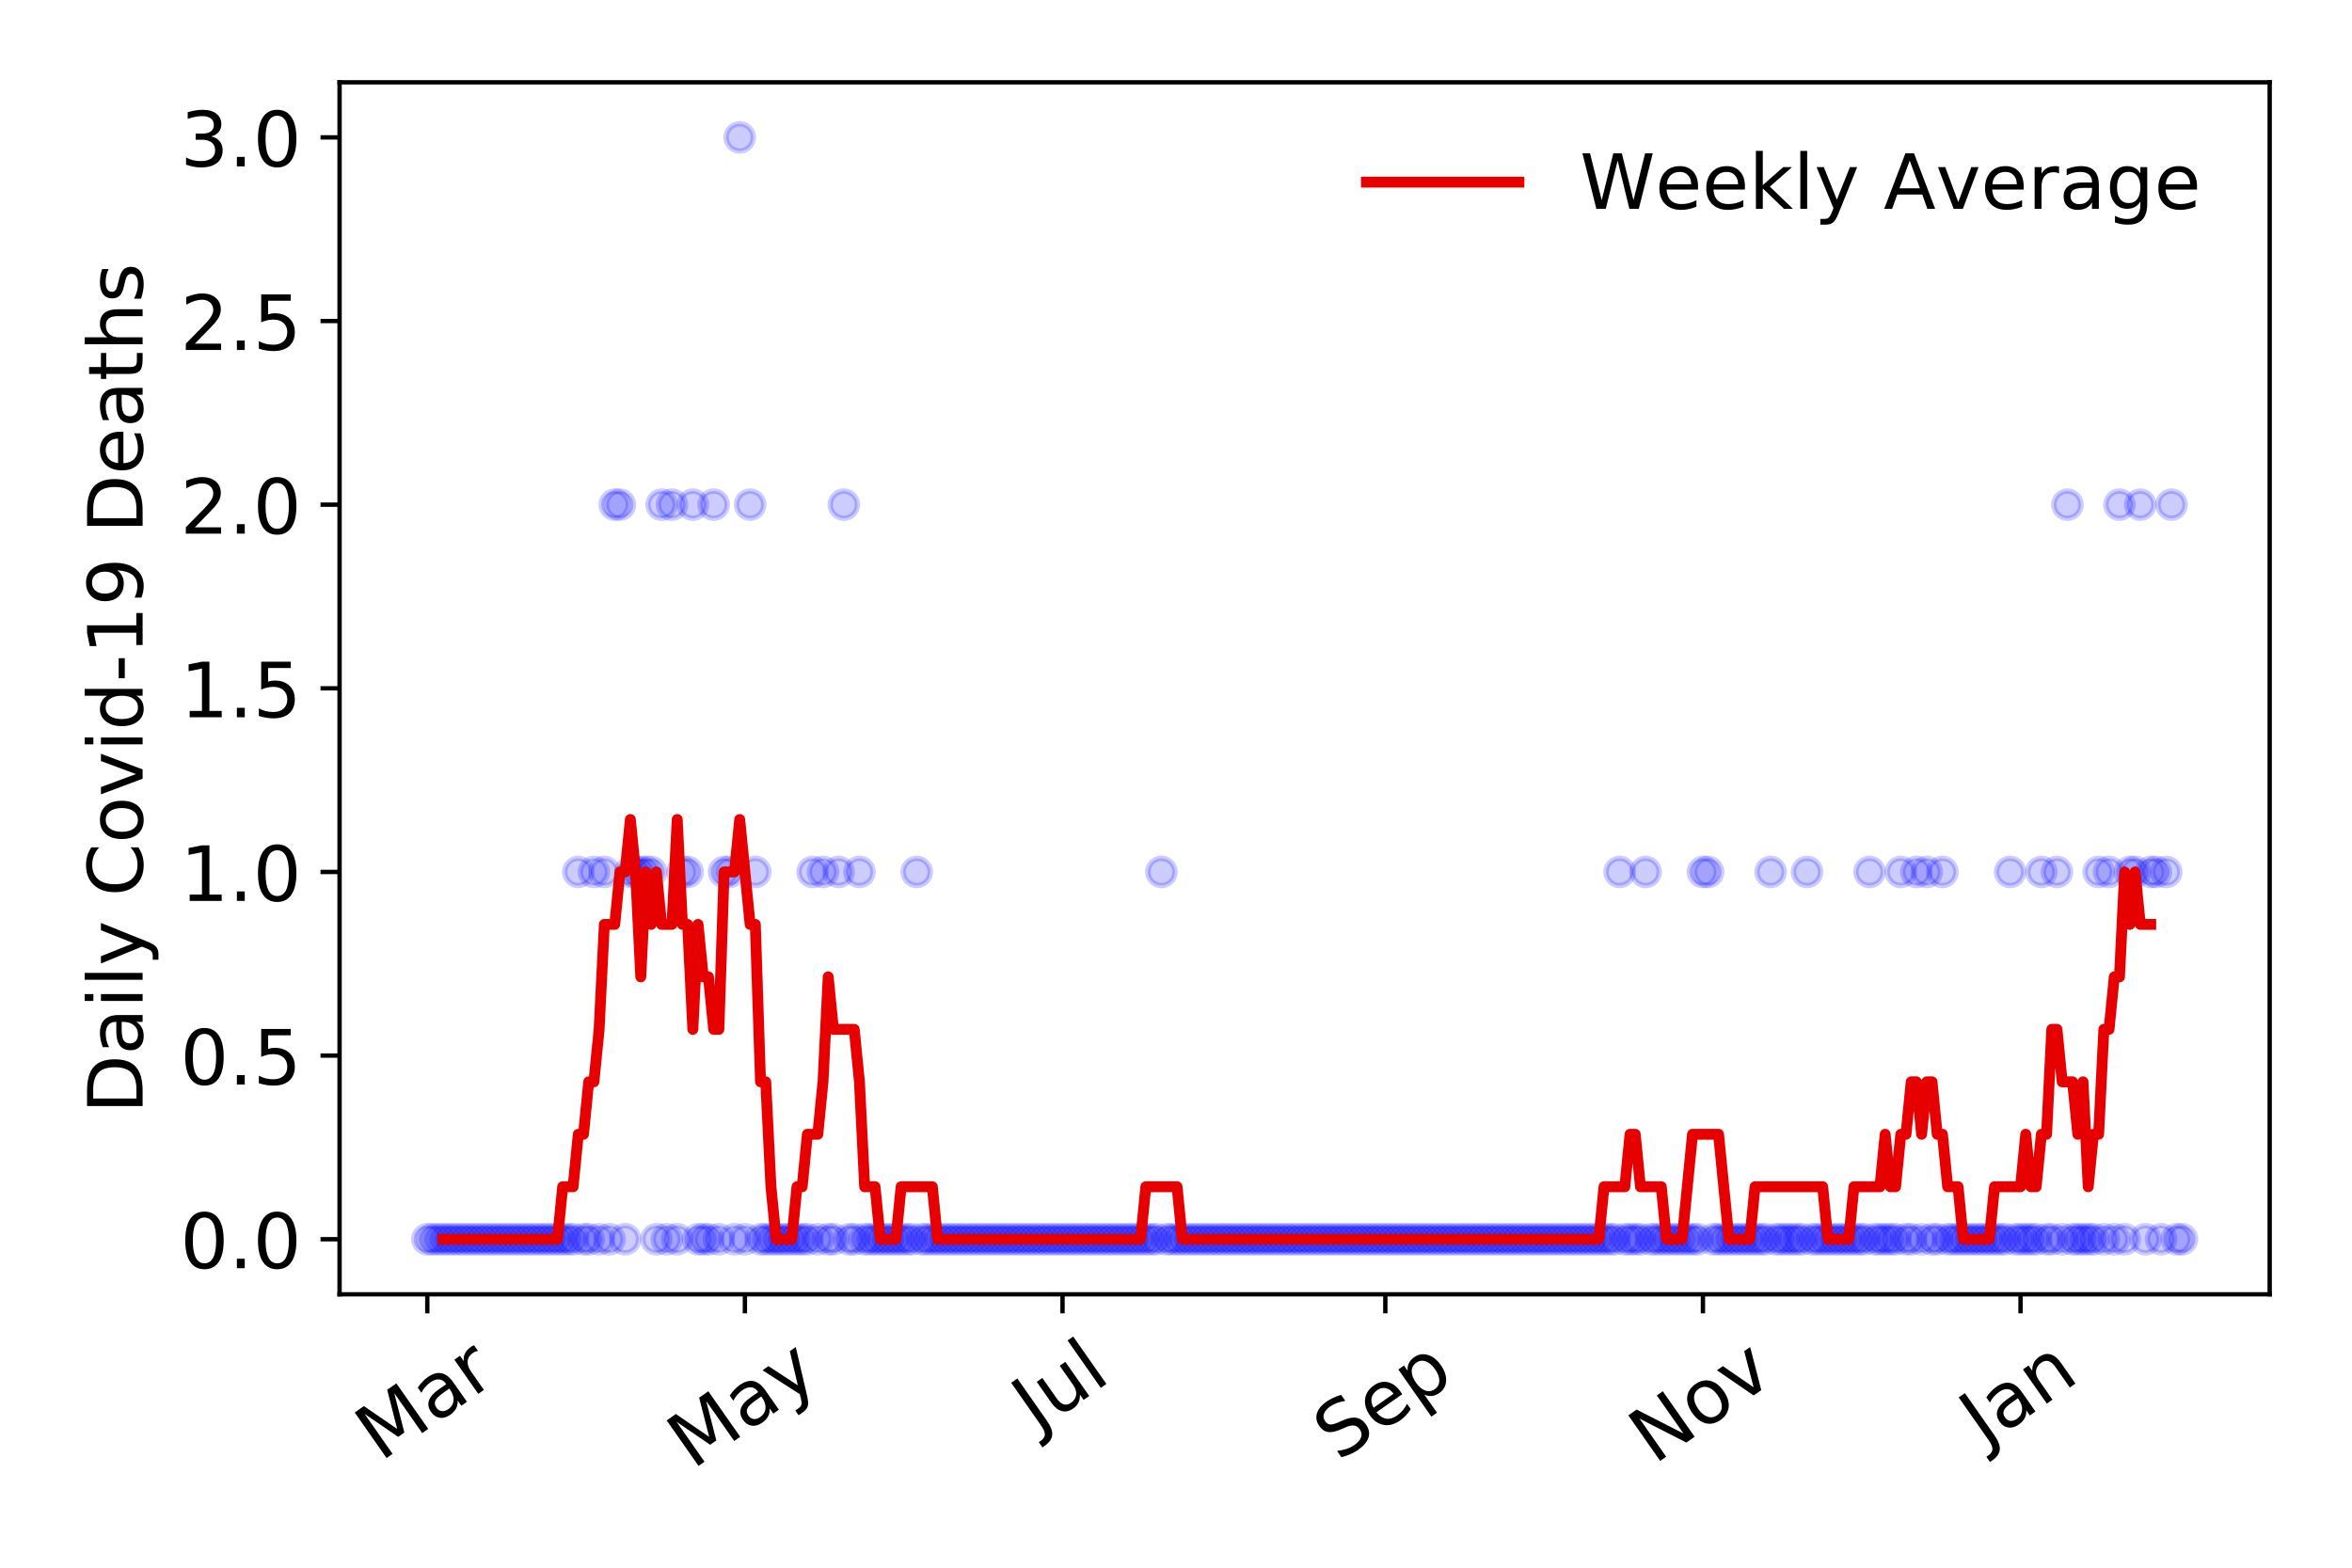 <?xml version="1.0" encoding="utf-8" standalone="no"?>
<!DOCTYPE svg PUBLIC "-//W3C//DTD SVG 1.1//EN"
  "http://www.w3.org/Graphics/SVG/1.1/DTD/svg11.dtd">
<!-- Created with matplotlib (https://matplotlib.org/) -->
<svg height="288pt" version="1.1" viewBox="0 0 432 288" width="432pt" xmlns="http://www.w3.org/2000/svg" xmlns:xlink="http://www.w3.org/1999/xlink">
 <defs>
  <style type="text/css">
*{stroke-linecap:butt;stroke-linejoin:round;}
  </style>
 </defs>
 <g id="figure_1">
  <g id="patch_1">
   <path d="M 0 288 
L 432 288 
L 432 0 
L 0 0 
z
" style="fill:#ffffff;"/>
  </g>
  <g id="axes_1">
   <g id="patch_2">
    <path d="M 62.37 237.778 
L 416.88 237.778 
L 416.88 15.12 
L 62.37 15.12 
z
" style="fill:#ffffff;"/>
   </g>
   <g id="matplotlib.axis_1">
    <g id="xtick_1">
     <g id="line2d_1">
      <defs>
       <path d="M 0 0 
L 0 3.5 
" id="m3808fedc32" style="stroke:#000000;stroke-width:0.8;"/>
      </defs>
      <g>
       <use style="stroke:#000000;stroke-width:0.8;" x="78.484" xlink:href="#m3808fedc32" y="237.778"/>
      </g>
     </g>
     <g id="text_1">
      <!-- Mar -->
      <defs>
       <path d="M 9.812 72.906 
L 24.516 72.906 
L 43.109 23.297 
L 61.812 72.906 
L 76.516 72.906 
L 76.516 0 
L 66.891 0 
L 66.891 64.016 
L 48.094 14.016 
L 38.188 14.016 
L 19.391 64.016 
L 19.391 0 
L 9.812 0 
z
" id="DejaVuSans-77"/>
       <path d="M 34.281 27.484 
Q 23.391 27.484 19.188 25 
Q 14.984 22.516 14.984 16.5 
Q 14.984 11.719 18.141 8.906 
Q 21.297 6.109 26.703 6.109 
Q 34.188 6.109 38.703 11.406 
Q 43.219 16.703 43.219 25.484 
L 43.219 27.484 
z
M 52.203 31.203 
L 52.203 0 
L 43.219 0 
L 43.219 8.297 
Q 40.141 3.328 35.547 0.953 
Q 30.953 -1.422 24.312 -1.422 
Q 15.922 -1.422 10.953 3.297 
Q 6 8.016 6 15.922 
Q 6 25.141 12.172 29.828 
Q 18.359 34.516 30.609 34.516 
L 43.219 34.516 
L 43.219 35.406 
Q 43.219 41.609 39.141 45 
Q 35.062 48.391 27.688 48.391 
Q 23 48.391 18.547 47.266 
Q 14.109 46.141 10.016 43.891 
L 10.016 52.203 
Q 14.938 54.109 19.578 55.047 
Q 24.219 56 28.609 56 
Q 40.484 56 46.344 49.844 
Q 52.203 43.703 52.203 31.203 
z
" id="DejaVuSans-97"/>
       <path d="M 41.109 46.297 
Q 39.594 47.172 37.812 47.578 
Q 36.031 48 33.891 48 
Q 26.266 48 22.188 43.047 
Q 18.109 38.094 18.109 28.812 
L 18.109 0 
L 9.078 0 
L 9.078 54.688 
L 18.109 54.688 
L 18.109 46.188 
Q 20.953 51.172 25.484 53.578 
Q 30.031 56 36.531 56 
Q 37.453 56 38.578 55.875 
Q 39.703 55.766 41.062 55.516 
z
" id="DejaVuSans-114"/>
      </defs>
      <g transform="translate(69.881 268.643)rotate(-35)scale(0.14 -0.14)">
       <use xlink:href="#DejaVuSans-77"/>
       <use x="86.279" xlink:href="#DejaVuSans-97"/>
       <use x="147.559" xlink:href="#DejaVuSans-114"/>
      </g>
     </g>
    </g>
    <g id="xtick_2">
     <g id="line2d_2">
      <g>
       <use style="stroke:#000000;stroke-width:0.8;" x="136.82" xlink:href="#m3808fedc32" y="237.778"/>
      </g>
     </g>
     <g id="text_2">
      <!-- May -->
      <defs>
       <path d="M 32.172 -5.078 
Q 28.375 -14.844 24.75 -17.812 
Q 21.141 -20.797 15.094 -20.797 
L 7.906 -20.797 
L 7.906 -13.281 
L 13.188 -13.281 
Q 16.891 -13.281 18.938 -11.516 
Q 21 -9.766 23.484 -3.219 
L 25.094 0.875 
L 2.984 54.688 
L 12.5 54.688 
L 29.594 11.922 
L 46.688 54.688 
L 56.203 54.688 
z
" id="DejaVuSans-121"/>
      </defs>
      <g transform="translate(127.181 270.094)rotate(-35)scale(0.14 -0.14)">
       <use xlink:href="#DejaVuSans-77"/>
       <use x="86.279" xlink:href="#DejaVuSans-97"/>
       <use x="147.559" xlink:href="#DejaVuSans-121"/>
      </g>
     </g>
    </g>
    <g id="xtick_3">
     <g id="line2d_3">
      <g>
       <use style="stroke:#000000;stroke-width:0.8;" x="195.156" xlink:href="#m3808fedc32" y="237.778"/>
      </g>
     </g>
     <g id="text_3">
      <!-- Jul -->
      <defs>
       <path d="M 9.812 72.906 
L 19.672 72.906 
L 19.672 5.078 
Q 19.672 -8.109 14.672 -14.062 
Q 9.672 -20.016 -1.422 -20.016 
L -5.172 -20.016 
L -5.172 -11.719 
L -2.094 -11.719 
Q 4.438 -11.719 7.125 -8.047 
Q 9.812 -4.391 9.812 5.078 
z
" id="DejaVuSans-74"/>
       <path d="M 8.5 21.578 
L 8.5 54.688 
L 17.484 54.688 
L 17.484 21.922 
Q 17.484 14.156 20.5 10.266 
Q 23.531 6.391 29.594 6.391 
Q 36.859 6.391 41.078 11.031 
Q 45.312 15.672 45.312 23.688 
L 45.312 54.688 
L 54.297 54.688 
L 54.297 0 
L 45.312 0 
L 45.312 8.406 
Q 42.047 3.422 37.719 1 
Q 33.406 -1.422 27.688 -1.422 
Q 18.266 -1.422 13.375 4.438 
Q 8.5 10.297 8.5 21.578 
z
M 31.109 56 
z
" id="DejaVuSans-117"/>
       <path d="M 9.422 75.984 
L 18.406 75.984 
L 18.406 0 
L 9.422 0 
z
" id="DejaVuSans-108"/>
      </defs>
      <g transform="translate(190.453 263.181)rotate(-35)scale(0.14 -0.14)">
       <use xlink:href="#DejaVuSans-74"/>
       <use x="29.492" xlink:href="#DejaVuSans-117"/>
       <use x="92.871" xlink:href="#DejaVuSans-108"/>
      </g>
     </g>
    </g>
    <g id="xtick_4">
     <g id="line2d_4">
      <g>
       <use style="stroke:#000000;stroke-width:0.8;" x="254.448" xlink:href="#m3808fedc32" y="237.778"/>
      </g>
     </g>
     <g id="text_4">
      <!-- Sep -->
      <defs>
       <path d="M 53.516 70.516 
L 53.516 60.891 
Q 47.906 63.578 42.922 64.891 
Q 37.938 66.219 33.297 66.219 
Q 25.25 66.219 20.875 63.094 
Q 16.5 59.969 16.5 54.203 
Q 16.5 49.359 19.406 46.891 
Q 22.312 44.438 30.422 42.922 
L 36.375 41.703 
Q 47.406 39.594 52.656 34.297 
Q 57.906 29 57.906 20.125 
Q 57.906 9.516 50.797 4.047 
Q 43.703 -1.422 29.984 -1.422 
Q 24.812 -1.422 18.969 -0.25 
Q 13.141 0.922 6.891 3.219 
L 6.891 13.375 
Q 12.891 10.016 18.656 8.297 
Q 24.422 6.594 29.984 6.594 
Q 38.422 6.594 43.016 9.906 
Q 47.609 13.234 47.609 19.391 
Q 47.609 24.75 44.312 27.781 
Q 41.016 30.812 33.5 32.328 
L 27.484 33.5 
Q 16.453 35.688 11.516 40.375 
Q 6.594 45.062 6.594 53.422 
Q 6.594 63.094 13.406 68.656 
Q 20.219 74.219 32.172 74.219 
Q 37.312 74.219 42.625 73.281 
Q 47.953 72.359 53.516 70.516 
z
" id="DejaVuSans-83"/>
       <path d="M 56.203 29.594 
L 56.203 25.203 
L 14.891 25.203 
Q 15.484 15.922 20.484 11.062 
Q 25.484 6.203 34.422 6.203 
Q 39.594 6.203 44.453 7.469 
Q 49.312 8.734 54.109 11.281 
L 54.109 2.781 
Q 49.266 0.734 44.188 -0.344 
Q 39.109 -1.422 33.891 -1.422 
Q 20.797 -1.422 13.156 6.188 
Q 5.516 13.812 5.516 26.812 
Q 5.516 40.234 12.766 48.109 
Q 20.016 56 32.328 56 
Q 43.359 56 49.781 48.891 
Q 56.203 41.797 56.203 29.594 
z
M 47.219 32.234 
Q 47.125 39.594 43.094 43.984 
Q 39.062 48.391 32.422 48.391 
Q 24.906 48.391 20.391 44.141 
Q 15.875 39.891 15.188 32.172 
z
" id="DejaVuSans-101"/>
       <path d="M 18.109 8.203 
L 18.109 -20.797 
L 9.078 -20.797 
L 9.078 54.688 
L 18.109 54.688 
L 18.109 46.391 
Q 20.953 51.266 25.266 53.625 
Q 29.594 56 35.594 56 
Q 45.562 56 51.781 48.094 
Q 58.016 40.188 58.016 27.297 
Q 58.016 14.406 51.781 6.484 
Q 45.562 -1.422 35.594 -1.422 
Q 29.594 -1.422 25.266 0.953 
Q 20.953 3.328 18.109 8.203 
z
M 48.688 27.297 
Q 48.688 37.203 44.609 42.844 
Q 40.531 48.484 33.406 48.484 
Q 26.266 48.484 22.188 42.844 
Q 18.109 37.203 18.109 27.297 
Q 18.109 17.391 22.188 11.75 
Q 26.266 6.109 33.406 6.109 
Q 40.531 6.109 44.609 11.75 
Q 48.688 17.391 48.688 27.297 
z
" id="DejaVuSans-112"/>
      </defs>
      <g transform="translate(245.855 268.629)rotate(-35)scale(0.14 -0.14)">
       <use xlink:href="#DejaVuSans-83"/>
       <use x="63.477" xlink:href="#DejaVuSans-101"/>
       <use x="125" xlink:href="#DejaVuSans-112"/>
      </g>
     </g>
    </g>
    <g id="xtick_5">
     <g id="line2d_5">
      <g>
       <use style="stroke:#000000;stroke-width:0.8;" x="312.784" xlink:href="#m3808fedc32" y="237.778"/>
      </g>
     </g>
     <g id="text_5">
      <!-- Nov -->
      <defs>
       <path d="M 9.812 72.906 
L 23.094 72.906 
L 55.422 11.922 
L 55.422 72.906 
L 64.984 72.906 
L 64.984 0 
L 51.703 0 
L 19.391 60.984 
L 19.391 0 
L 9.812 0 
z
" id="DejaVuSans-78"/>
       <path d="M 30.609 48.391 
Q 23.391 48.391 19.188 42.75 
Q 14.984 37.109 14.984 27.297 
Q 14.984 17.484 19.156 11.844 
Q 23.344 6.203 30.609 6.203 
Q 37.797 6.203 41.984 11.859 
Q 46.188 17.531 46.188 27.297 
Q 46.188 37.016 41.984 42.703 
Q 37.797 48.391 30.609 48.391 
z
M 30.609 56 
Q 42.328 56 49.016 48.375 
Q 55.719 40.766 55.719 27.297 
Q 55.719 13.875 49.016 6.219 
Q 42.328 -1.422 30.609 -1.422 
Q 18.844 -1.422 12.172 6.219 
Q 5.516 13.875 5.516 27.297 
Q 5.516 40.766 12.172 48.375 
Q 18.844 56 30.609 56 
z
" id="DejaVuSans-111"/>
       <path d="M 2.984 54.688 
L 12.5 54.688 
L 29.594 8.797 
L 46.688 54.688 
L 56.203 54.688 
L 35.688 0 
L 23.484 0 
z
" id="DejaVuSans-118"/>
      </defs>
      <g transform="translate(303.808 269.166)rotate(-35)scale(0.14 -0.14)">
       <use xlink:href="#DejaVuSans-78"/>
       <use x="74.805" xlink:href="#DejaVuSans-111"/>
       <use x="135.986" xlink:href="#DejaVuSans-118"/>
      </g>
     </g>
    </g>
    <g id="xtick_6">
     <g id="line2d_6">
      <g>
       <use style="stroke:#000000;stroke-width:0.8;" x="371.12" xlink:href="#m3808fedc32" y="237.778"/>
      </g>
     </g>
     <g id="text_6">
      <!-- Jan -->
      <defs>
       <path d="M 54.891 33.016 
L 54.891 0 
L 45.906 0 
L 45.906 32.719 
Q 45.906 40.484 42.875 44.328 
Q 39.844 48.188 33.797 48.188 
Q 26.516 48.188 22.312 43.547 
Q 18.109 38.922 18.109 30.906 
L 18.109 0 
L 9.078 0 
L 9.078 54.688 
L 18.109 54.688 
L 18.109 46.188 
Q 21.344 51.125 25.703 53.562 
Q 30.078 56 35.797 56 
Q 45.219 56 50.047 50.172 
Q 54.891 44.344 54.891 33.016 
z
" id="DejaVuSans-110"/>
      </defs>
      <g transform="translate(364.496 265.871)rotate(-35)scale(0.14 -0.14)">
       <use xlink:href="#DejaVuSans-74"/>
       <use x="29.492" xlink:href="#DejaVuSans-97"/>
       <use x="90.771" xlink:href="#DejaVuSans-110"/>
      </g>
     </g>
    </g>
   </g>
   <g id="matplotlib.axis_2">
    <g id="ytick_1">
     <g id="line2d_7">
      <defs>
       <path d="M 0 0 
L -3.5 0 
" id="m8feed18ce7" style="stroke:#000000;stroke-width:0.8;"/>
      </defs>
      <g>
       <use style="stroke:#000000;stroke-width:0.8;" x="62.37" xlink:href="#m8feed18ce7" y="227.657"/>
      </g>
     </g>
     <g id="text_7">
      <!-- 0.0 -->
      <defs>
       <path d="M 31.781 66.406 
Q 24.172 66.406 20.328 58.906 
Q 16.5 51.422 16.5 36.375 
Q 16.5 21.391 20.328 13.891 
Q 24.172 6.391 31.781 6.391 
Q 39.453 6.391 43.281 13.891 
Q 47.125 21.391 47.125 36.375 
Q 47.125 51.422 43.281 58.906 
Q 39.453 66.406 31.781 66.406 
z
M 31.781 74.219 
Q 44.047 74.219 50.516 64.516 
Q 56.984 54.828 56.984 36.375 
Q 56.984 17.969 50.516 8.266 
Q 44.047 -1.422 31.781 -1.422 
Q 19.531 -1.422 13.062 8.266 
Q 6.594 17.969 6.594 36.375 
Q 6.594 54.828 13.062 64.516 
Q 19.531 74.219 31.781 74.219 
z
" id="DejaVuSans-48"/>
       <path d="M 10.688 12.406 
L 21 12.406 
L 21 0 
L 10.688 0 
z
" id="DejaVuSans-46"/>
      </defs>
      <g transform="translate(33.106 232.976)scale(0.14 -0.14)">
       <use xlink:href="#DejaVuSans-48"/>
       <use x="63.623" xlink:href="#DejaVuSans-46"/>
       <use x="95.41" xlink:href="#DejaVuSans-48"/>
      </g>
     </g>
    </g>
    <g id="ytick_2">
     <g id="line2d_8">
      <g>
       <use style="stroke:#000000;stroke-width:0.8;" x="62.37" xlink:href="#m8feed18ce7" y="193.921"/>
      </g>
     </g>
     <g id="text_8">
      <!-- 0.5 -->
      <defs>
       <path d="M 10.797 72.906 
L 49.516 72.906 
L 49.516 64.594 
L 19.828 64.594 
L 19.828 46.734 
Q 21.969 47.469 24.109 47.828 
Q 26.266 48.188 28.422 48.188 
Q 40.625 48.188 47.75 41.5 
Q 54.891 34.812 54.891 23.391 
Q 54.891 11.625 47.562 5.094 
Q 40.234 -1.422 26.906 -1.422 
Q 22.312 -1.422 17.547 -0.641 
Q 12.797 0.141 7.719 1.703 
L 7.719 11.625 
Q 12.109 9.234 16.797 8.062 
Q 21.484 6.891 26.703 6.891 
Q 35.156 6.891 40.078 11.328 
Q 45.016 15.766 45.016 23.391 
Q 45.016 31 40.078 35.438 
Q 35.156 39.891 26.703 39.891 
Q 22.75 39.891 18.812 39.016 
Q 14.891 38.141 10.797 36.281 
z
" id="DejaVuSans-53"/>
      </defs>
      <g transform="translate(33.106 199.24)scale(0.14 -0.14)">
       <use xlink:href="#DejaVuSans-48"/>
       <use x="63.623" xlink:href="#DejaVuSans-46"/>
       <use x="95.41" xlink:href="#DejaVuSans-53"/>
      </g>
     </g>
    </g>
    <g id="ytick_3">
     <g id="line2d_9">
      <g>
       <use style="stroke:#000000;stroke-width:0.8;" x="62.37" xlink:href="#m8feed18ce7" y="160.185"/>
      </g>
     </g>
     <g id="text_9">
      <!-- 1.0 -->
      <defs>
       <path d="M 12.406 8.297 
L 28.516 8.297 
L 28.516 63.922 
L 10.984 60.406 
L 10.984 69.391 
L 28.422 72.906 
L 38.281 72.906 
L 38.281 8.297 
L 54.391 8.297 
L 54.391 0 
L 12.406 0 
z
" id="DejaVuSans-49"/>
      </defs>
      <g transform="translate(33.106 165.504)scale(0.14 -0.14)">
       <use xlink:href="#DejaVuSans-49"/>
       <use x="63.623" xlink:href="#DejaVuSans-46"/>
       <use x="95.41" xlink:href="#DejaVuSans-48"/>
      </g>
     </g>
    </g>
    <g id="ytick_4">
     <g id="line2d_10">
      <g>
       <use style="stroke:#000000;stroke-width:0.8;" x="62.37" xlink:href="#m8feed18ce7" y="126.449"/>
      </g>
     </g>
     <g id="text_10">
      <!-- 1.5 -->
      <g transform="translate(33.106 131.768)scale(0.14 -0.14)">
       <use xlink:href="#DejaVuSans-49"/>
       <use x="63.623" xlink:href="#DejaVuSans-46"/>
       <use x="95.41" xlink:href="#DejaVuSans-53"/>
      </g>
     </g>
    </g>
    <g id="ytick_5">
     <g id="line2d_11">
      <g>
       <use style="stroke:#000000;stroke-width:0.8;" x="62.37" xlink:href="#m8feed18ce7" y="92.713"/>
      </g>
     </g>
     <g id="text_11">
      <!-- 2.0 -->
      <defs>
       <path d="M 19.188 8.297 
L 53.609 8.297 
L 53.609 0 
L 7.328 0 
L 7.328 8.297 
Q 12.938 14.109 22.625 23.891 
Q 32.328 33.688 34.812 36.531 
Q 39.547 41.844 41.422 45.531 
Q 43.312 49.219 43.312 52.781 
Q 43.312 58.594 39.234 62.25 
Q 35.156 65.922 28.609 65.922 
Q 23.969 65.922 18.812 64.312 
Q 13.672 62.703 7.812 59.422 
L 7.812 69.391 
Q 13.766 71.781 18.938 73 
Q 24.125 74.219 28.422 74.219 
Q 39.75 74.219 46.484 68.547 
Q 53.219 62.891 53.219 53.422 
Q 53.219 48.922 51.531 44.891 
Q 49.859 40.875 45.406 35.406 
Q 44.188 33.984 37.641 27.219 
Q 31.109 20.453 19.188 8.297 
z
" id="DejaVuSans-50"/>
      </defs>
      <g transform="translate(33.106 98.032)scale(0.14 -0.14)">
       <use xlink:href="#DejaVuSans-50"/>
       <use x="63.623" xlink:href="#DejaVuSans-46"/>
       <use x="95.41" xlink:href="#DejaVuSans-48"/>
      </g>
     </g>
    </g>
    <g id="ytick_6">
     <g id="line2d_12">
      <g>
       <use style="stroke:#000000;stroke-width:0.8;" x="62.37" xlink:href="#m8feed18ce7" y="58.977"/>
      </g>
     </g>
     <g id="text_12">
      <!-- 2.5 -->
      <g transform="translate(33.106 64.296)scale(0.14 -0.14)">
       <use xlink:href="#DejaVuSans-50"/>
       <use x="63.623" xlink:href="#DejaVuSans-46"/>
       <use x="95.41" xlink:href="#DejaVuSans-53"/>
      </g>
     </g>
    </g>
    <g id="ytick_7">
     <g id="line2d_13">
      <g>
       <use style="stroke:#000000;stroke-width:0.8;" x="62.37" xlink:href="#m8feed18ce7" y="25.241"/>
      </g>
     </g>
     <g id="text_13">
      <!-- 3.0 -->
      <defs>
       <path d="M 40.578 39.312 
Q 47.656 37.797 51.625 33 
Q 55.609 28.219 55.609 21.188 
Q 55.609 10.406 48.188 4.484 
Q 40.766 -1.422 27.094 -1.422 
Q 22.516 -1.422 17.656 -0.516 
Q 12.797 0.391 7.625 2.203 
L 7.625 11.719 
Q 11.719 9.328 16.594 8.109 
Q 21.484 6.891 26.812 6.891 
Q 36.078 6.891 40.938 10.547 
Q 45.797 14.203 45.797 21.188 
Q 45.797 27.641 41.281 31.266 
Q 36.766 34.906 28.719 34.906 
L 20.219 34.906 
L 20.219 43.016 
L 29.109 43.016 
Q 36.375 43.016 40.234 45.922 
Q 44.094 48.828 44.094 54.297 
Q 44.094 59.906 40.109 62.906 
Q 36.141 65.922 28.719 65.922 
Q 24.656 65.922 20.016 65.031 
Q 15.375 64.156 9.812 62.312 
L 9.812 71.094 
Q 15.438 72.656 20.344 73.438 
Q 25.25 74.219 29.594 74.219 
Q 40.828 74.219 47.359 69.109 
Q 53.906 64.016 53.906 55.328 
Q 53.906 49.266 50.438 45.094 
Q 46.969 40.922 40.578 39.312 
z
" id="DejaVuSans-51"/>
      </defs>
      <g transform="translate(33.106 30.56)scale(0.14 -0.14)">
       <use xlink:href="#DejaVuSans-51"/>
       <use x="63.623" xlink:href="#DejaVuSans-46"/>
       <use x="95.41" xlink:href="#DejaVuSans-48"/>
      </g>
     </g>
    </g>
    <g id="text_14">
     <!-- Daily Covid-19 Deaths -->
     <defs>
      <path d="M 19.672 64.797 
L 19.672 8.109 
L 31.594 8.109 
Q 46.688 8.109 53.688 14.938 
Q 60.688 21.781 60.688 36.531 
Q 60.688 51.172 53.688 57.984 
Q 46.688 64.797 31.594 64.797 
z
M 9.812 72.906 
L 30.078 72.906 
Q 51.266 72.906 61.172 64.094 
Q 71.094 55.281 71.094 36.531 
Q 71.094 17.672 61.125 8.828 
Q 51.172 0 30.078 0 
L 9.812 0 
z
" id="DejaVuSans-68"/>
      <path d="M 9.422 54.688 
L 18.406 54.688 
L 18.406 0 
L 9.422 0 
z
M 9.422 75.984 
L 18.406 75.984 
L 18.406 64.594 
L 9.422 64.594 
z
" id="DejaVuSans-105"/>
      <path id="DejaVuSans-32"/>
      <path d="M 64.406 67.281 
L 64.406 56.891 
Q 59.422 61.531 53.781 63.812 
Q 48.141 66.109 41.797 66.109 
Q 29.297 66.109 22.656 58.469 
Q 16.016 50.828 16.016 36.375 
Q 16.016 21.969 22.656 14.328 
Q 29.297 6.688 41.797 6.688 
Q 48.141 6.688 53.781 8.984 
Q 59.422 11.281 64.406 15.922 
L 64.406 5.609 
Q 59.234 2.094 53.438 0.328 
Q 47.656 -1.422 41.219 -1.422 
Q 24.656 -1.422 15.125 8.703 
Q 5.609 18.844 5.609 36.375 
Q 5.609 53.953 15.125 64.078 
Q 24.656 74.219 41.219 74.219 
Q 47.75 74.219 53.531 72.484 
Q 59.328 70.75 64.406 67.281 
z
" id="DejaVuSans-67"/>
      <path d="M 45.406 46.391 
L 45.406 75.984 
L 54.391 75.984 
L 54.391 0 
L 45.406 0 
L 45.406 8.203 
Q 42.578 3.328 38.25 0.953 
Q 33.938 -1.422 27.875 -1.422 
Q 17.969 -1.422 11.734 6.484 
Q 5.516 14.406 5.516 27.297 
Q 5.516 40.188 11.734 48.094 
Q 17.969 56 27.875 56 
Q 33.938 56 38.25 53.625 
Q 42.578 51.266 45.406 46.391 
z
M 14.797 27.297 
Q 14.797 17.391 18.875 11.75 
Q 22.953 6.109 30.078 6.109 
Q 37.203 6.109 41.297 11.75 
Q 45.406 17.391 45.406 27.297 
Q 45.406 37.203 41.297 42.844 
Q 37.203 48.484 30.078 48.484 
Q 22.953 48.484 18.875 42.844 
Q 14.797 37.203 14.797 27.297 
z
" id="DejaVuSans-100"/>
      <path d="M 4.891 31.391 
L 31.203 31.391 
L 31.203 23.391 
L 4.891 23.391 
z
" id="DejaVuSans-45"/>
      <path d="M 10.984 1.516 
L 10.984 10.5 
Q 14.703 8.734 18.5 7.812 
Q 22.312 6.891 25.984 6.891 
Q 35.75 6.891 40.891 13.453 
Q 46.047 20.016 46.781 33.406 
Q 43.953 29.203 39.594 26.953 
Q 35.25 24.703 29.984 24.703 
Q 19.047 24.703 12.672 31.312 
Q 6.297 37.938 6.297 49.422 
Q 6.297 60.641 12.938 67.422 
Q 19.578 74.219 30.609 74.219 
Q 43.266 74.219 49.922 64.516 
Q 56.594 54.828 56.594 36.375 
Q 56.594 19.141 48.406 8.859 
Q 40.234 -1.422 26.422 -1.422 
Q 22.703 -1.422 18.891 -0.688 
Q 15.094 0.047 10.984 1.516 
z
M 30.609 32.422 
Q 37.25 32.422 41.125 36.953 
Q 45.016 41.5 45.016 49.422 
Q 45.016 57.281 41.125 61.844 
Q 37.25 66.406 30.609 66.406 
Q 23.969 66.406 20.094 61.844 
Q 16.219 57.281 16.219 49.422 
Q 16.219 41.5 20.094 36.953 
Q 23.969 32.422 30.609 32.422 
z
" id="DejaVuSans-57"/>
      <path d="M 18.312 70.219 
L 18.312 54.688 
L 36.812 54.688 
L 36.812 47.703 
L 18.312 47.703 
L 18.312 18.016 
Q 18.312 11.328 20.141 9.422 
Q 21.969 7.516 27.594 7.516 
L 36.812 7.516 
L 36.812 0 
L 27.594 0 
Q 17.188 0 13.234 3.875 
Q 9.281 7.766 9.281 18.016 
L 9.281 47.703 
L 2.688 47.703 
L 2.688 54.688 
L 9.281 54.688 
L 9.281 70.219 
z
" id="DejaVuSans-116"/>
      <path d="M 54.891 33.016 
L 54.891 0 
L 45.906 0 
L 45.906 32.719 
Q 45.906 40.484 42.875 44.328 
Q 39.844 48.188 33.797 48.188 
Q 26.516 48.188 22.312 43.547 
Q 18.109 38.922 18.109 30.906 
L 18.109 0 
L 9.078 0 
L 9.078 75.984 
L 18.109 75.984 
L 18.109 46.188 
Q 21.344 51.125 25.703 53.562 
Q 30.078 56 35.797 56 
Q 45.219 56 50.047 50.172 
Q 54.891 44.344 54.891 33.016 
z
" id="DejaVuSans-104"/>
      <path d="M 44.281 53.078 
L 44.281 44.578 
Q 40.484 46.531 36.375 47.5 
Q 32.281 48.484 27.875 48.484 
Q 21.188 48.484 17.844 46.438 
Q 14.5 44.391 14.5 40.281 
Q 14.5 37.156 16.891 35.375 
Q 19.281 33.594 26.516 31.984 
L 29.594 31.297 
Q 39.156 29.25 43.188 25.516 
Q 47.219 21.781 47.219 15.094 
Q 47.219 7.469 41.188 3.016 
Q 35.156 -1.422 24.609 -1.422 
Q 20.219 -1.422 15.453 -0.562 
Q 10.688 0.297 5.422 2 
L 5.422 11.281 
Q 10.406 8.688 15.234 7.391 
Q 20.062 6.109 24.812 6.109 
Q 31.156 6.109 34.562 8.281 
Q 37.984 10.453 37.984 14.406 
Q 37.984 18.062 35.516 20.016 
Q 33.062 21.969 24.703 23.781 
L 21.578 24.516 
Q 13.234 26.266 9.516 29.906 
Q 5.812 33.547 5.812 39.891 
Q 5.812 47.609 11.281 51.797 
Q 16.75 56 26.812 56 
Q 31.781 56 36.172 55.266 
Q 40.578 54.547 44.281 53.078 
z
" id="DejaVuSans-115"/>
     </defs>
     <g transform="translate(26.194 204.56)rotate(-90)scale(0.14 -0.14)">
      <use xlink:href="#DejaVuSans-68"/>
      <use x="77.002" xlink:href="#DejaVuSans-97"/>
      <use x="138.281" xlink:href="#DejaVuSans-105"/>
      <use x="166.064" xlink:href="#DejaVuSans-108"/>
      <use x="193.848" xlink:href="#DejaVuSans-121"/>
      <use x="253.027" xlink:href="#DejaVuSans-32"/>
      <use x="284.814" xlink:href="#DejaVuSans-67"/>
      <use x="354.639" xlink:href="#DejaVuSans-111"/>
      <use x="415.82" xlink:href="#DejaVuSans-118"/>
      <use x="475" xlink:href="#DejaVuSans-105"/>
      <use x="502.783" xlink:href="#DejaVuSans-100"/>
      <use x="566.26" xlink:href="#DejaVuSans-45"/>
      <use x="602.344" xlink:href="#DejaVuSans-49"/>
      <use x="665.967" xlink:href="#DejaVuSans-57"/>
      <use x="729.59" xlink:href="#DejaVuSans-32"/>
      <use x="761.377" xlink:href="#DejaVuSans-68"/>
      <use x="838.379" xlink:href="#DejaVuSans-101"/>
      <use x="899.902" xlink:href="#DejaVuSans-97"/>
      <use x="961.182" xlink:href="#DejaVuSans-116"/>
      <use x="1000.391" xlink:href="#DejaVuSans-104"/>
      <use x="1063.77" xlink:href="#DejaVuSans-115"/>
     </g>
    </g>
   </g>
   <g id="line2d_14">
    <defs>
     <path d="M 0 2.5 
C 0.663 2.5 1.299 2.237 1.768 1.768 
C 2.237 1.299 2.5 0.663 2.5 0 
C 2.5 -0.663 2.237 -1.299 1.768 -1.768 
C 1.299 -2.237 0.663 -2.5 0 -2.5 
C -0.663 -2.5 -1.299 -2.237 -1.768 -1.768 
C -2.237 -1.299 -2.5 -0.663 -2.5 0 
C -2.5 0.663 -2.237 1.299 -1.768 1.768 
C -1.299 2.237 -0.663 2.5 0 2.5 
z
" id="mad6c79db39" style="stroke:#0000ff;stroke-opacity:0.2;"/>
    </defs>
    <g clip-path="url(#p477a57ca88)">
     <use style="fill:#0000ff;fill-opacity:0.2;stroke:#0000ff;stroke-opacity:0.2;" x="78.484" xlink:href="#mad6c79db39" y="227.657"/>
     <use style="fill:#0000ff;fill-opacity:0.2;stroke:#0000ff;stroke-opacity:0.2;" x="79.44" xlink:href="#mad6c79db39" y="227.657"/>
     <use style="fill:#0000ff;fill-opacity:0.2;stroke:#0000ff;stroke-opacity:0.2;" x="80.397" xlink:href="#mad6c79db39" y="227.657"/>
     <use style="fill:#0000ff;fill-opacity:0.2;stroke:#0000ff;stroke-opacity:0.2;" x="81.353" xlink:href="#mad6c79db39" y="227.657"/>
     <use style="fill:#0000ff;fill-opacity:0.2;stroke:#0000ff;stroke-opacity:0.2;" x="82.309" xlink:href="#mad6c79db39" y="227.657"/>
     <use style="fill:#0000ff;fill-opacity:0.2;stroke:#0000ff;stroke-opacity:0.2;" x="83.266" xlink:href="#mad6c79db39" y="227.657"/>
     <use style="fill:#0000ff;fill-opacity:0.2;stroke:#0000ff;stroke-opacity:0.2;" x="84.222" xlink:href="#mad6c79db39" y="227.657"/>
     <use style="fill:#0000ff;fill-opacity:0.2;stroke:#0000ff;stroke-opacity:0.2;" x="85.178" xlink:href="#mad6c79db39" y="227.657"/>
     <use style="fill:#0000ff;fill-opacity:0.2;stroke:#0000ff;stroke-opacity:0.2;" x="86.135" xlink:href="#mad6c79db39" y="227.657"/>
     <use style="fill:#0000ff;fill-opacity:0.2;stroke:#0000ff;stroke-opacity:0.2;" x="87.091" xlink:href="#mad6c79db39" y="227.657"/>
     <use style="fill:#0000ff;fill-opacity:0.2;stroke:#0000ff;stroke-opacity:0.2;" x="88.047" xlink:href="#mad6c79db39" y="227.657"/>
     <use style="fill:#0000ff;fill-opacity:0.2;stroke:#0000ff;stroke-opacity:0.2;" x="89.004" xlink:href="#mad6c79db39" y="227.657"/>
     <use style="fill:#0000ff;fill-opacity:0.2;stroke:#0000ff;stroke-opacity:0.2;" x="89.96" xlink:href="#mad6c79db39" y="227.657"/>
     <use style="fill:#0000ff;fill-opacity:0.2;stroke:#0000ff;stroke-opacity:0.2;" x="90.916" xlink:href="#mad6c79db39" y="227.657"/>
     <use style="fill:#0000ff;fill-opacity:0.2;stroke:#0000ff;stroke-opacity:0.2;" x="91.873" xlink:href="#mad6c79db39" y="227.657"/>
     <use style="fill:#0000ff;fill-opacity:0.2;stroke:#0000ff;stroke-opacity:0.2;" x="92.829" xlink:href="#mad6c79db39" y="227.657"/>
     <use style="fill:#0000ff;fill-opacity:0.2;stroke:#0000ff;stroke-opacity:0.2;" x="93.785" xlink:href="#mad6c79db39" y="227.657"/>
     <use style="fill:#0000ff;fill-opacity:0.2;stroke:#0000ff;stroke-opacity:0.2;" x="94.742" xlink:href="#mad6c79db39" y="227.657"/>
     <use style="fill:#0000ff;fill-opacity:0.2;stroke:#0000ff;stroke-opacity:0.2;" x="95.698" xlink:href="#mad6c79db39" y="227.657"/>
     <use style="fill:#0000ff;fill-opacity:0.2;stroke:#0000ff;stroke-opacity:0.2;" x="96.654" xlink:href="#mad6c79db39" y="227.657"/>
     <use style="fill:#0000ff;fill-opacity:0.2;stroke:#0000ff;stroke-opacity:0.2;" x="97.611" xlink:href="#mad6c79db39" y="227.657"/>
     <use style="fill:#0000ff;fill-opacity:0.2;stroke:#0000ff;stroke-opacity:0.2;" x="98.567" xlink:href="#mad6c79db39" y="227.657"/>
     <use style="fill:#0000ff;fill-opacity:0.2;stroke:#0000ff;stroke-opacity:0.2;" x="99.523" xlink:href="#mad6c79db39" y="227.657"/>
     <use style="fill:#0000ff;fill-opacity:0.2;stroke:#0000ff;stroke-opacity:0.2;" x="100.48" xlink:href="#mad6c79db39" y="227.657"/>
     <use style="fill:#0000ff;fill-opacity:0.2;stroke:#0000ff;stroke-opacity:0.2;" x="101.436" xlink:href="#mad6c79db39" y="227.657"/>
     <use style="fill:#0000ff;fill-opacity:0.2;stroke:#0000ff;stroke-opacity:0.2;" x="102.392" xlink:href="#mad6c79db39" y="227.657"/>
     <use style="fill:#0000ff;fill-opacity:0.2;stroke:#0000ff;stroke-opacity:0.2;" x="103.349" xlink:href="#mad6c79db39" y="227.657"/>
     <use style="fill:#0000ff;fill-opacity:0.2;stroke:#0000ff;stroke-opacity:0.2;" x="104.305" xlink:href="#mad6c79db39" y="227.657"/>
     <use style="fill:#0000ff;fill-opacity:0.2;stroke:#0000ff;stroke-opacity:0.2;" x="105.261" xlink:href="#mad6c79db39" y="227.657"/>
     <use style="fill:#0000ff;fill-opacity:0.2;stroke:#0000ff;stroke-opacity:0.2;" x="106.218" xlink:href="#mad6c79db39" y="160.185"/>
     <use style="fill:#0000ff;fill-opacity:0.2;stroke:#0000ff;stroke-opacity:0.2;" x="107.174" xlink:href="#mad6c79db39" y="227.657"/>
     <use style="fill:#0000ff;fill-opacity:0.2;stroke:#0000ff;stroke-opacity:0.2;" x="108.13" xlink:href="#mad6c79db39" y="227.657"/>
     <use style="fill:#0000ff;fill-opacity:0.2;stroke:#0000ff;stroke-opacity:0.2;" x="109.087" xlink:href="#mad6c79db39" y="160.185"/>
     <use style="fill:#0000ff;fill-opacity:0.2;stroke:#0000ff;stroke-opacity:0.2;" x="110.043" xlink:href="#mad6c79db39" y="227.657"/>
     <use style="fill:#0000ff;fill-opacity:0.2;stroke:#0000ff;stroke-opacity:0.2;" x="110.999" xlink:href="#mad6c79db39" y="160.185"/>
     <use style="fill:#0000ff;fill-opacity:0.2;stroke:#0000ff;stroke-opacity:0.2;" x="111.955" xlink:href="#mad6c79db39" y="227.657"/>
     <use style="fill:#0000ff;fill-opacity:0.2;stroke:#0000ff;stroke-opacity:0.2;" x="112.912" xlink:href="#mad6c79db39" y="92.713"/>
     <use style="fill:#0000ff;fill-opacity:0.2;stroke:#0000ff;stroke-opacity:0.2;" x="113.868" xlink:href="#mad6c79db39" y="92.713"/>
     <use style="fill:#0000ff;fill-opacity:0.2;stroke:#0000ff;stroke-opacity:0.2;" x="114.824" xlink:href="#mad6c79db39" y="227.657"/>
     <use style="fill:#0000ff;fill-opacity:0.2;stroke:#0000ff;stroke-opacity:0.2;" x="115.781" xlink:href="#mad6c79db39" y="160.185"/>
     <use style="fill:#0000ff;fill-opacity:0.2;stroke:#0000ff;stroke-opacity:0.2;" x="116.737" xlink:href="#mad6c79db39" y="160.185"/>
     <use style="fill:#0000ff;fill-opacity:0.2;stroke:#0000ff;stroke-opacity:0.2;" x="117.693" xlink:href="#mad6c79db39" y="160.185"/>
     <use style="fill:#0000ff;fill-opacity:0.2;stroke:#0000ff;stroke-opacity:0.2;" x="118.65" xlink:href="#mad6c79db39" y="160.185"/>
     <use style="fill:#0000ff;fill-opacity:0.2;stroke:#0000ff;stroke-opacity:0.2;" x="119.606" xlink:href="#mad6c79db39" y="160.185"/>
     <use style="fill:#0000ff;fill-opacity:0.2;stroke:#0000ff;stroke-opacity:0.2;" x="120.562" xlink:href="#mad6c79db39" y="227.657"/>
     <use style="fill:#0000ff;fill-opacity:0.2;stroke:#0000ff;stroke-opacity:0.2;" x="121.519" xlink:href="#mad6c79db39" y="92.713"/>
     <use style="fill:#0000ff;fill-opacity:0.2;stroke:#0000ff;stroke-opacity:0.2;" x="122.475" xlink:href="#mad6c79db39" y="227.657"/>
     <use style="fill:#0000ff;fill-opacity:0.2;stroke:#0000ff;stroke-opacity:0.2;" x="123.431" xlink:href="#mad6c79db39" y="92.713"/>
     <use style="fill:#0000ff;fill-opacity:0.2;stroke:#0000ff;stroke-opacity:0.2;" x="124.388" xlink:href="#mad6c79db39" y="227.657"/>
     <use style="fill:#0000ff;fill-opacity:0.2;stroke:#0000ff;stroke-opacity:0.2;" x="125.344" xlink:href="#mad6c79db39" y="160.185"/>
     <use style="fill:#0000ff;fill-opacity:0.2;stroke:#0000ff;stroke-opacity:0.2;" x="126.3" xlink:href="#mad6c79db39" y="160.185"/>
     <use style="fill:#0000ff;fill-opacity:0.2;stroke:#0000ff;stroke-opacity:0.2;" x="127.257" xlink:href="#mad6c79db39" y="92.713"/>
     <use style="fill:#0000ff;fill-opacity:0.2;stroke:#0000ff;stroke-opacity:0.2;" x="128.213" xlink:href="#mad6c79db39" y="227.657"/>
     <use style="fill:#0000ff;fill-opacity:0.2;stroke:#0000ff;stroke-opacity:0.2;" x="129.169" xlink:href="#mad6c79db39" y="227.657"/>
     <use style="fill:#0000ff;fill-opacity:0.2;stroke:#0000ff;stroke-opacity:0.2;" x="130.126" xlink:href="#mad6c79db39" y="227.657"/>
     <use style="fill:#0000ff;fill-opacity:0.2;stroke:#0000ff;stroke-opacity:0.2;" x="131.082" xlink:href="#mad6c79db39" y="92.713"/>
     <use style="fill:#0000ff;fill-opacity:0.2;stroke:#0000ff;stroke-opacity:0.2;" x="132.038" xlink:href="#mad6c79db39" y="227.657"/>
     <use style="fill:#0000ff;fill-opacity:0.2;stroke:#0000ff;stroke-opacity:0.2;" x="132.995" xlink:href="#mad6c79db39" y="160.185"/>
     <use style="fill:#0000ff;fill-opacity:0.2;stroke:#0000ff;stroke-opacity:0.2;" x="133.951" xlink:href="#mad6c79db39" y="160.185"/>
     <use style="fill:#0000ff;fill-opacity:0.2;stroke:#0000ff;stroke-opacity:0.2;" x="134.907" xlink:href="#mad6c79db39" y="227.657"/>
     <use style="fill:#0000ff;fill-opacity:0.2;stroke:#0000ff;stroke-opacity:0.2;" x="135.864" xlink:href="#mad6c79db39" y="25.241"/>
     <use style="fill:#0000ff;fill-opacity:0.2;stroke:#0000ff;stroke-opacity:0.2;" x="136.82" xlink:href="#mad6c79db39" y="227.657"/>
     <use style="fill:#0000ff;fill-opacity:0.2;stroke:#0000ff;stroke-opacity:0.2;" x="137.776" xlink:href="#mad6c79db39" y="92.713"/>
     <use style="fill:#0000ff;fill-opacity:0.2;stroke:#0000ff;stroke-opacity:0.2;" x="138.733" xlink:href="#mad6c79db39" y="160.185"/>
     <use style="fill:#0000ff;fill-opacity:0.2;stroke:#0000ff;stroke-opacity:0.2;" x="139.689" xlink:href="#mad6c79db39" y="227.657"/>
     <use style="fill:#0000ff;fill-opacity:0.2;stroke:#0000ff;stroke-opacity:0.2;" x="140.645" xlink:href="#mad6c79db39" y="227.657"/>
     <use style="fill:#0000ff;fill-opacity:0.2;stroke:#0000ff;stroke-opacity:0.2;" x="141.602" xlink:href="#mad6c79db39" y="227.657"/>
     <use style="fill:#0000ff;fill-opacity:0.2;stroke:#0000ff;stroke-opacity:0.2;" x="142.558" xlink:href="#mad6c79db39" y="227.657"/>
     <use style="fill:#0000ff;fill-opacity:0.2;stroke:#0000ff;stroke-opacity:0.2;" x="143.514" xlink:href="#mad6c79db39" y="227.657"/>
     <use style="fill:#0000ff;fill-opacity:0.2;stroke:#0000ff;stroke-opacity:0.2;" x="144.471" xlink:href="#mad6c79db39" y="227.657"/>
     <use style="fill:#0000ff;fill-opacity:0.2;stroke:#0000ff;stroke-opacity:0.2;" x="145.427" xlink:href="#mad6c79db39" y="227.657"/>
     <use style="fill:#0000ff;fill-opacity:0.2;stroke:#0000ff;stroke-opacity:0.2;" x="146.383" xlink:href="#mad6c79db39" y="227.657"/>
     <use style="fill:#0000ff;fill-opacity:0.2;stroke:#0000ff;stroke-opacity:0.2;" x="147.34" xlink:href="#mad6c79db39" y="227.657"/>
     <use style="fill:#0000ff;fill-opacity:0.2;stroke:#0000ff;stroke-opacity:0.2;" x="148.296" xlink:href="#mad6c79db39" y="227.657"/>
     <use style="fill:#0000ff;fill-opacity:0.2;stroke:#0000ff;stroke-opacity:0.2;" x="149.252" xlink:href="#mad6c79db39" y="160.185"/>
     <use style="fill:#0000ff;fill-opacity:0.2;stroke:#0000ff;stroke-opacity:0.2;" x="150.209" xlink:href="#mad6c79db39" y="227.657"/>
     <use style="fill:#0000ff;fill-opacity:0.2;stroke:#0000ff;stroke-opacity:0.2;" x="151.165" xlink:href="#mad6c79db39" y="160.185"/>
     <use style="fill:#0000ff;fill-opacity:0.2;stroke:#0000ff;stroke-opacity:0.2;" x="152.121" xlink:href="#mad6c79db39" y="227.657"/>
     <use style="fill:#0000ff;fill-opacity:0.2;stroke:#0000ff;stroke-opacity:0.2;" x="153.078" xlink:href="#mad6c79db39" y="227.657"/>
     <use style="fill:#0000ff;fill-opacity:0.2;stroke:#0000ff;stroke-opacity:0.2;" x="154.034" xlink:href="#mad6c79db39" y="160.185"/>
     <use style="fill:#0000ff;fill-opacity:0.2;stroke:#0000ff;stroke-opacity:0.2;" x="154.99" xlink:href="#mad6c79db39" y="92.713"/>
     <use style="fill:#0000ff;fill-opacity:0.2;stroke:#0000ff;stroke-opacity:0.2;" x="155.946" xlink:href="#mad6c79db39" y="227.657"/>
     <use style="fill:#0000ff;fill-opacity:0.2;stroke:#0000ff;stroke-opacity:0.2;" x="156.903" xlink:href="#mad6c79db39" y="227.657"/>
     <use style="fill:#0000ff;fill-opacity:0.2;stroke:#0000ff;stroke-opacity:0.2;" x="157.859" xlink:href="#mad6c79db39" y="160.185"/>
     <use style="fill:#0000ff;fill-opacity:0.2;stroke:#0000ff;stroke-opacity:0.2;" x="158.815" xlink:href="#mad6c79db39" y="227.657"/>
     <use style="fill:#0000ff;fill-opacity:0.2;stroke:#0000ff;stroke-opacity:0.2;" x="159.772" xlink:href="#mad6c79db39" y="227.657"/>
     <use style="fill:#0000ff;fill-opacity:0.2;stroke:#0000ff;stroke-opacity:0.2;" x="160.728" xlink:href="#mad6c79db39" y="227.657"/>
     <use style="fill:#0000ff;fill-opacity:0.2;stroke:#0000ff;stroke-opacity:0.2;" x="161.684" xlink:href="#mad6c79db39" y="227.657"/>
     <use style="fill:#0000ff;fill-opacity:0.2;stroke:#0000ff;stroke-opacity:0.2;" x="162.641" xlink:href="#mad6c79db39" y="227.657"/>
     <use style="fill:#0000ff;fill-opacity:0.2;stroke:#0000ff;stroke-opacity:0.2;" x="163.597" xlink:href="#mad6c79db39" y="227.657"/>
     <use style="fill:#0000ff;fill-opacity:0.2;stroke:#0000ff;stroke-opacity:0.2;" x="164.553" xlink:href="#mad6c79db39" y="227.657"/>
     <use style="fill:#0000ff;fill-opacity:0.2;stroke:#0000ff;stroke-opacity:0.2;" x="165.51" xlink:href="#mad6c79db39" y="227.657"/>
     <use style="fill:#0000ff;fill-opacity:0.2;stroke:#0000ff;stroke-opacity:0.2;" x="166.466" xlink:href="#mad6c79db39" y="227.657"/>
     <use style="fill:#0000ff;fill-opacity:0.2;stroke:#0000ff;stroke-opacity:0.2;" x="167.422" xlink:href="#mad6c79db39" y="227.657"/>
     <use style="fill:#0000ff;fill-opacity:0.2;stroke:#0000ff;stroke-opacity:0.2;" x="168.379" xlink:href="#mad6c79db39" y="160.185"/>
     <use style="fill:#0000ff;fill-opacity:0.2;stroke:#0000ff;stroke-opacity:0.2;" x="169.335" xlink:href="#mad6c79db39" y="227.657"/>
     <use style="fill:#0000ff;fill-opacity:0.2;stroke:#0000ff;stroke-opacity:0.2;" x="170.291" xlink:href="#mad6c79db39" y="227.657"/>
     <use style="fill:#0000ff;fill-opacity:0.2;stroke:#0000ff;stroke-opacity:0.2;" x="171.248" xlink:href="#mad6c79db39" y="227.657"/>
     <use style="fill:#0000ff;fill-opacity:0.2;stroke:#0000ff;stroke-opacity:0.2;" x="172.204" xlink:href="#mad6c79db39" y="227.657"/>
     <use style="fill:#0000ff;fill-opacity:0.2;stroke:#0000ff;stroke-opacity:0.2;" x="173.16" xlink:href="#mad6c79db39" y="227.657"/>
     <use style="fill:#0000ff;fill-opacity:0.2;stroke:#0000ff;stroke-opacity:0.2;" x="174.117" xlink:href="#mad6c79db39" y="227.657"/>
     <use style="fill:#0000ff;fill-opacity:0.2;stroke:#0000ff;stroke-opacity:0.2;" x="175.073" xlink:href="#mad6c79db39" y="227.657"/>
     <use style="fill:#0000ff;fill-opacity:0.2;stroke:#0000ff;stroke-opacity:0.2;" x="176.029" xlink:href="#mad6c79db39" y="227.657"/>
     <use style="fill:#0000ff;fill-opacity:0.2;stroke:#0000ff;stroke-opacity:0.2;" x="176.986" xlink:href="#mad6c79db39" y="227.657"/>
     <use style="fill:#0000ff;fill-opacity:0.2;stroke:#0000ff;stroke-opacity:0.2;" x="177.942" xlink:href="#mad6c79db39" y="227.657"/>
     <use style="fill:#0000ff;fill-opacity:0.2;stroke:#0000ff;stroke-opacity:0.2;" x="178.898" xlink:href="#mad6c79db39" y="227.657"/>
     <use style="fill:#0000ff;fill-opacity:0.2;stroke:#0000ff;stroke-opacity:0.2;" x="179.855" xlink:href="#mad6c79db39" y="227.657"/>
     <use style="fill:#0000ff;fill-opacity:0.2;stroke:#0000ff;stroke-opacity:0.2;" x="180.811" xlink:href="#mad6c79db39" y="227.657"/>
     <use style="fill:#0000ff;fill-opacity:0.2;stroke:#0000ff;stroke-opacity:0.2;" x="181.767" xlink:href="#mad6c79db39" y="227.657"/>
     <use style="fill:#0000ff;fill-opacity:0.2;stroke:#0000ff;stroke-opacity:0.2;" x="182.724" xlink:href="#mad6c79db39" y="227.657"/>
     <use style="fill:#0000ff;fill-opacity:0.2;stroke:#0000ff;stroke-opacity:0.2;" x="183.68" xlink:href="#mad6c79db39" y="227.657"/>
     <use style="fill:#0000ff;fill-opacity:0.2;stroke:#0000ff;stroke-opacity:0.2;" x="184.636" xlink:href="#mad6c79db39" y="227.657"/>
     <use style="fill:#0000ff;fill-opacity:0.2;stroke:#0000ff;stroke-opacity:0.2;" x="185.593" xlink:href="#mad6c79db39" y="227.657"/>
     <use style="fill:#0000ff;fill-opacity:0.2;stroke:#0000ff;stroke-opacity:0.2;" x="186.549" xlink:href="#mad6c79db39" y="227.657"/>
     <use style="fill:#0000ff;fill-opacity:0.2;stroke:#0000ff;stroke-opacity:0.2;" x="187.505" xlink:href="#mad6c79db39" y="227.657"/>
     <use style="fill:#0000ff;fill-opacity:0.2;stroke:#0000ff;stroke-opacity:0.2;" x="188.462" xlink:href="#mad6c79db39" y="227.657"/>
     <use style="fill:#0000ff;fill-opacity:0.2;stroke:#0000ff;stroke-opacity:0.2;" x="189.418" xlink:href="#mad6c79db39" y="227.657"/>
     <use style="fill:#0000ff;fill-opacity:0.2;stroke:#0000ff;stroke-opacity:0.2;" x="190.374" xlink:href="#mad6c79db39" y="227.657"/>
     <use style="fill:#0000ff;fill-opacity:0.2;stroke:#0000ff;stroke-opacity:0.2;" x="191.331" xlink:href="#mad6c79db39" y="227.657"/>
     <use style="fill:#0000ff;fill-opacity:0.2;stroke:#0000ff;stroke-opacity:0.2;" x="192.287" xlink:href="#mad6c79db39" y="227.657"/>
     <use style="fill:#0000ff;fill-opacity:0.2;stroke:#0000ff;stroke-opacity:0.2;" x="193.243" xlink:href="#mad6c79db39" y="227.657"/>
     <use style="fill:#0000ff;fill-opacity:0.2;stroke:#0000ff;stroke-opacity:0.2;" x="194.2" xlink:href="#mad6c79db39" y="227.657"/>
     <use style="fill:#0000ff;fill-opacity:0.2;stroke:#0000ff;stroke-opacity:0.2;" x="195.156" xlink:href="#mad6c79db39" y="227.657"/>
     <use style="fill:#0000ff;fill-opacity:0.2;stroke:#0000ff;stroke-opacity:0.2;" x="196.112" xlink:href="#mad6c79db39" y="227.657"/>
     <use style="fill:#0000ff;fill-opacity:0.2;stroke:#0000ff;stroke-opacity:0.2;" x="197.068" xlink:href="#mad6c79db39" y="227.657"/>
     <use style="fill:#0000ff;fill-opacity:0.2;stroke:#0000ff;stroke-opacity:0.2;" x="198.025" xlink:href="#mad6c79db39" y="227.657"/>
     <use style="fill:#0000ff;fill-opacity:0.2;stroke:#0000ff;stroke-opacity:0.2;" x="198.981" xlink:href="#mad6c79db39" y="227.657"/>
     <use style="fill:#0000ff;fill-opacity:0.2;stroke:#0000ff;stroke-opacity:0.2;" x="199.937" xlink:href="#mad6c79db39" y="227.657"/>
     <use style="fill:#0000ff;fill-opacity:0.2;stroke:#0000ff;stroke-opacity:0.2;" x="200.894" xlink:href="#mad6c79db39" y="227.657"/>
     <use style="fill:#0000ff;fill-opacity:0.2;stroke:#0000ff;stroke-opacity:0.2;" x="201.85" xlink:href="#mad6c79db39" y="227.657"/>
     <use style="fill:#0000ff;fill-opacity:0.2;stroke:#0000ff;stroke-opacity:0.2;" x="202.806" xlink:href="#mad6c79db39" y="227.657"/>
     <use style="fill:#0000ff;fill-opacity:0.2;stroke:#0000ff;stroke-opacity:0.2;" x="203.763" xlink:href="#mad6c79db39" y="227.657"/>
     <use style="fill:#0000ff;fill-opacity:0.2;stroke:#0000ff;stroke-opacity:0.2;" x="204.719" xlink:href="#mad6c79db39" y="227.657"/>
     <use style="fill:#0000ff;fill-opacity:0.2;stroke:#0000ff;stroke-opacity:0.2;" x="205.675" xlink:href="#mad6c79db39" y="227.657"/>
     <use style="fill:#0000ff;fill-opacity:0.2;stroke:#0000ff;stroke-opacity:0.2;" x="206.632" xlink:href="#mad6c79db39" y="227.657"/>
     <use style="fill:#0000ff;fill-opacity:0.2;stroke:#0000ff;stroke-opacity:0.2;" x="207.588" xlink:href="#mad6c79db39" y="227.657"/>
     <use style="fill:#0000ff;fill-opacity:0.2;stroke:#0000ff;stroke-opacity:0.2;" x="208.544" xlink:href="#mad6c79db39" y="227.657"/>
     <use style="fill:#0000ff;fill-opacity:0.2;stroke:#0000ff;stroke-opacity:0.2;" x="209.501" xlink:href="#mad6c79db39" y="227.657"/>
     <use style="fill:#0000ff;fill-opacity:0.2;stroke:#0000ff;stroke-opacity:0.2;" x="210.457" xlink:href="#mad6c79db39" y="227.657"/>
     <use style="fill:#0000ff;fill-opacity:0.2;stroke:#0000ff;stroke-opacity:0.2;" x="211.413" xlink:href="#mad6c79db39" y="227.657"/>
     <use style="fill:#0000ff;fill-opacity:0.2;stroke:#0000ff;stroke-opacity:0.2;" x="212.37" xlink:href="#mad6c79db39" y="227.657"/>
     <use style="fill:#0000ff;fill-opacity:0.2;stroke:#0000ff;stroke-opacity:0.2;" x="213.326" xlink:href="#mad6c79db39" y="160.185"/>
     <use style="fill:#0000ff;fill-opacity:0.2;stroke:#0000ff;stroke-opacity:0.2;" x="214.282" xlink:href="#mad6c79db39" y="227.657"/>
     <use style="fill:#0000ff;fill-opacity:0.2;stroke:#0000ff;stroke-opacity:0.2;" x="215.239" xlink:href="#mad6c79db39" y="227.657"/>
     <use style="fill:#0000ff;fill-opacity:0.2;stroke:#0000ff;stroke-opacity:0.2;" x="216.195" xlink:href="#mad6c79db39" y="227.657"/>
     <use style="fill:#0000ff;fill-opacity:0.2;stroke:#0000ff;stroke-opacity:0.2;" x="217.151" xlink:href="#mad6c79db39" y="227.657"/>
     <use style="fill:#0000ff;fill-opacity:0.2;stroke:#0000ff;stroke-opacity:0.2;" x="218.108" xlink:href="#mad6c79db39" y="227.657"/>
     <use style="fill:#0000ff;fill-opacity:0.2;stroke:#0000ff;stroke-opacity:0.2;" x="219.064" xlink:href="#mad6c79db39" y="227.657"/>
     <use style="fill:#0000ff;fill-opacity:0.2;stroke:#0000ff;stroke-opacity:0.2;" x="220.02" xlink:href="#mad6c79db39" y="227.657"/>
     <use style="fill:#0000ff;fill-opacity:0.2;stroke:#0000ff;stroke-opacity:0.2;" x="220.977" xlink:href="#mad6c79db39" y="227.657"/>
     <use style="fill:#0000ff;fill-opacity:0.2;stroke:#0000ff;stroke-opacity:0.2;" x="221.933" xlink:href="#mad6c79db39" y="227.657"/>
     <use style="fill:#0000ff;fill-opacity:0.2;stroke:#0000ff;stroke-opacity:0.2;" x="222.889" xlink:href="#mad6c79db39" y="227.657"/>
     <use style="fill:#0000ff;fill-opacity:0.2;stroke:#0000ff;stroke-opacity:0.2;" x="223.846" xlink:href="#mad6c79db39" y="227.657"/>
     <use style="fill:#0000ff;fill-opacity:0.2;stroke:#0000ff;stroke-opacity:0.2;" x="224.802" xlink:href="#mad6c79db39" y="227.657"/>
     <use style="fill:#0000ff;fill-opacity:0.2;stroke:#0000ff;stroke-opacity:0.2;" x="225.758" xlink:href="#mad6c79db39" y="227.657"/>
     <use style="fill:#0000ff;fill-opacity:0.2;stroke:#0000ff;stroke-opacity:0.2;" x="226.715" xlink:href="#mad6c79db39" y="227.657"/>
     <use style="fill:#0000ff;fill-opacity:0.2;stroke:#0000ff;stroke-opacity:0.2;" x="227.671" xlink:href="#mad6c79db39" y="227.657"/>
     <use style="fill:#0000ff;fill-opacity:0.2;stroke:#0000ff;stroke-opacity:0.2;" x="228.627" xlink:href="#mad6c79db39" y="227.657"/>
     <use style="fill:#0000ff;fill-opacity:0.2;stroke:#0000ff;stroke-opacity:0.2;" x="229.584" xlink:href="#mad6c79db39" y="227.657"/>
     <use style="fill:#0000ff;fill-opacity:0.2;stroke:#0000ff;stroke-opacity:0.2;" x="230.54" xlink:href="#mad6c79db39" y="227.657"/>
     <use style="fill:#0000ff;fill-opacity:0.2;stroke:#0000ff;stroke-opacity:0.2;" x="231.496" xlink:href="#mad6c79db39" y="227.657"/>
     <use style="fill:#0000ff;fill-opacity:0.2;stroke:#0000ff;stroke-opacity:0.2;" x="232.453" xlink:href="#mad6c79db39" y="227.657"/>
     <use style="fill:#0000ff;fill-opacity:0.2;stroke:#0000ff;stroke-opacity:0.2;" x="233.409" xlink:href="#mad6c79db39" y="227.657"/>
     <use style="fill:#0000ff;fill-opacity:0.2;stroke:#0000ff;stroke-opacity:0.2;" x="234.365" xlink:href="#mad6c79db39" y="227.657"/>
     <use style="fill:#0000ff;fill-opacity:0.2;stroke:#0000ff;stroke-opacity:0.2;" x="235.322" xlink:href="#mad6c79db39" y="227.657"/>
     <use style="fill:#0000ff;fill-opacity:0.2;stroke:#0000ff;stroke-opacity:0.2;" x="236.278" xlink:href="#mad6c79db39" y="227.657"/>
     <use style="fill:#0000ff;fill-opacity:0.2;stroke:#0000ff;stroke-opacity:0.2;" x="237.234" xlink:href="#mad6c79db39" y="227.657"/>
     <use style="fill:#0000ff;fill-opacity:0.2;stroke:#0000ff;stroke-opacity:0.2;" x="238.191" xlink:href="#mad6c79db39" y="227.657"/>
     <use style="fill:#0000ff;fill-opacity:0.2;stroke:#0000ff;stroke-opacity:0.2;" x="239.147" xlink:href="#mad6c79db39" y="227.657"/>
     <use style="fill:#0000ff;fill-opacity:0.2;stroke:#0000ff;stroke-opacity:0.2;" x="240.103" xlink:href="#mad6c79db39" y="227.657"/>
     <use style="fill:#0000ff;fill-opacity:0.2;stroke:#0000ff;stroke-opacity:0.2;" x="241.059" xlink:href="#mad6c79db39" y="227.657"/>
     <use style="fill:#0000ff;fill-opacity:0.2;stroke:#0000ff;stroke-opacity:0.2;" x="242.016" xlink:href="#mad6c79db39" y="227.657"/>
     <use style="fill:#0000ff;fill-opacity:0.2;stroke:#0000ff;stroke-opacity:0.2;" x="242.972" xlink:href="#mad6c79db39" y="227.657"/>
     <use style="fill:#0000ff;fill-opacity:0.2;stroke:#0000ff;stroke-opacity:0.2;" x="243.928" xlink:href="#mad6c79db39" y="227.657"/>
     <use style="fill:#0000ff;fill-opacity:0.2;stroke:#0000ff;stroke-opacity:0.2;" x="244.885" xlink:href="#mad6c79db39" y="227.657"/>
     <use style="fill:#0000ff;fill-opacity:0.2;stroke:#0000ff;stroke-opacity:0.2;" x="245.841" xlink:href="#mad6c79db39" y="227.657"/>
     <use style="fill:#0000ff;fill-opacity:0.2;stroke:#0000ff;stroke-opacity:0.2;" x="246.797" xlink:href="#mad6c79db39" y="227.657"/>
     <use style="fill:#0000ff;fill-opacity:0.2;stroke:#0000ff;stroke-opacity:0.2;" x="247.754" xlink:href="#mad6c79db39" y="227.657"/>
     <use style="fill:#0000ff;fill-opacity:0.2;stroke:#0000ff;stroke-opacity:0.2;" x="248.71" xlink:href="#mad6c79db39" y="227.657"/>
     <use style="fill:#0000ff;fill-opacity:0.2;stroke:#0000ff;stroke-opacity:0.2;" x="249.666" xlink:href="#mad6c79db39" y="227.657"/>
     <use style="fill:#0000ff;fill-opacity:0.2;stroke:#0000ff;stroke-opacity:0.2;" x="250.623" xlink:href="#mad6c79db39" y="227.657"/>
     <use style="fill:#0000ff;fill-opacity:0.2;stroke:#0000ff;stroke-opacity:0.2;" x="251.579" xlink:href="#mad6c79db39" y="227.657"/>
     <use style="fill:#0000ff;fill-opacity:0.2;stroke:#0000ff;stroke-opacity:0.2;" x="252.535" xlink:href="#mad6c79db39" y="227.657"/>
     <use style="fill:#0000ff;fill-opacity:0.2;stroke:#0000ff;stroke-opacity:0.2;" x="253.492" xlink:href="#mad6c79db39" y="227.657"/>
     <use style="fill:#0000ff;fill-opacity:0.2;stroke:#0000ff;stroke-opacity:0.2;" x="254.448" xlink:href="#mad6c79db39" y="227.657"/>
     <use style="fill:#0000ff;fill-opacity:0.2;stroke:#0000ff;stroke-opacity:0.2;" x="255.404" xlink:href="#mad6c79db39" y="227.657"/>
     <use style="fill:#0000ff;fill-opacity:0.2;stroke:#0000ff;stroke-opacity:0.2;" x="256.361" xlink:href="#mad6c79db39" y="227.657"/>
     <use style="fill:#0000ff;fill-opacity:0.2;stroke:#0000ff;stroke-opacity:0.2;" x="257.317" xlink:href="#mad6c79db39" y="227.657"/>
     <use style="fill:#0000ff;fill-opacity:0.2;stroke:#0000ff;stroke-opacity:0.2;" x="258.273" xlink:href="#mad6c79db39" y="227.657"/>
     <use style="fill:#0000ff;fill-opacity:0.2;stroke:#0000ff;stroke-opacity:0.2;" x="259.23" xlink:href="#mad6c79db39" y="227.657"/>
     <use style="fill:#0000ff;fill-opacity:0.2;stroke:#0000ff;stroke-opacity:0.2;" x="260.186" xlink:href="#mad6c79db39" y="227.657"/>
     <use style="fill:#0000ff;fill-opacity:0.2;stroke:#0000ff;stroke-opacity:0.2;" x="261.142" xlink:href="#mad6c79db39" y="227.657"/>
     <use style="fill:#0000ff;fill-opacity:0.2;stroke:#0000ff;stroke-opacity:0.2;" x="262.099" xlink:href="#mad6c79db39" y="227.657"/>
     <use style="fill:#0000ff;fill-opacity:0.2;stroke:#0000ff;stroke-opacity:0.2;" x="263.055" xlink:href="#mad6c79db39" y="227.657"/>
     <use style="fill:#0000ff;fill-opacity:0.2;stroke:#0000ff;stroke-opacity:0.2;" x="264.011" xlink:href="#mad6c79db39" y="227.657"/>
     <use style="fill:#0000ff;fill-opacity:0.2;stroke:#0000ff;stroke-opacity:0.2;" x="264.968" xlink:href="#mad6c79db39" y="227.657"/>
     <use style="fill:#0000ff;fill-opacity:0.2;stroke:#0000ff;stroke-opacity:0.2;" x="265.924" xlink:href="#mad6c79db39" y="227.657"/>
     <use style="fill:#0000ff;fill-opacity:0.2;stroke:#0000ff;stroke-opacity:0.2;" x="266.88" xlink:href="#mad6c79db39" y="227.657"/>
     <use style="fill:#0000ff;fill-opacity:0.2;stroke:#0000ff;stroke-opacity:0.2;" x="267.837" xlink:href="#mad6c79db39" y="227.657"/>
     <use style="fill:#0000ff;fill-opacity:0.2;stroke:#0000ff;stroke-opacity:0.2;" x="268.793" xlink:href="#mad6c79db39" y="227.657"/>
     <use style="fill:#0000ff;fill-opacity:0.2;stroke:#0000ff;stroke-opacity:0.2;" x="269.749" xlink:href="#mad6c79db39" y="227.657"/>
     <use style="fill:#0000ff;fill-opacity:0.2;stroke:#0000ff;stroke-opacity:0.2;" x="270.706" xlink:href="#mad6c79db39" y="227.657"/>
     <use style="fill:#0000ff;fill-opacity:0.2;stroke:#0000ff;stroke-opacity:0.2;" x="271.662" xlink:href="#mad6c79db39" y="227.657"/>
     <use style="fill:#0000ff;fill-opacity:0.2;stroke:#0000ff;stroke-opacity:0.2;" x="272.618" xlink:href="#mad6c79db39" y="227.657"/>
     <use style="fill:#0000ff;fill-opacity:0.2;stroke:#0000ff;stroke-opacity:0.2;" x="273.575" xlink:href="#mad6c79db39" y="227.657"/>
     <use style="fill:#0000ff;fill-opacity:0.2;stroke:#0000ff;stroke-opacity:0.2;" x="274.531" xlink:href="#mad6c79db39" y="227.657"/>
     <use style="fill:#0000ff;fill-opacity:0.2;stroke:#0000ff;stroke-opacity:0.2;" x="275.487" xlink:href="#mad6c79db39" y="227.657"/>
     <use style="fill:#0000ff;fill-opacity:0.2;stroke:#0000ff;stroke-opacity:0.2;" x="276.444" xlink:href="#mad6c79db39" y="227.657"/>
     <use style="fill:#0000ff;fill-opacity:0.2;stroke:#0000ff;stroke-opacity:0.2;" x="277.4" xlink:href="#mad6c79db39" y="227.657"/>
     <use style="fill:#0000ff;fill-opacity:0.2;stroke:#0000ff;stroke-opacity:0.2;" x="278.356" xlink:href="#mad6c79db39" y="227.657"/>
     <use style="fill:#0000ff;fill-opacity:0.2;stroke:#0000ff;stroke-opacity:0.2;" x="279.313" xlink:href="#mad6c79db39" y="227.657"/>
     <use style="fill:#0000ff;fill-opacity:0.2;stroke:#0000ff;stroke-opacity:0.2;" x="280.269" xlink:href="#mad6c79db39" y="227.657"/>
     <use style="fill:#0000ff;fill-opacity:0.2;stroke:#0000ff;stroke-opacity:0.2;" x="281.225" xlink:href="#mad6c79db39" y="227.657"/>
     <use style="fill:#0000ff;fill-opacity:0.2;stroke:#0000ff;stroke-opacity:0.2;" x="282.182" xlink:href="#mad6c79db39" y="227.657"/>
     <use style="fill:#0000ff;fill-opacity:0.2;stroke:#0000ff;stroke-opacity:0.2;" x="283.138" xlink:href="#mad6c79db39" y="227.657"/>
     <use style="fill:#0000ff;fill-opacity:0.2;stroke:#0000ff;stroke-opacity:0.2;" x="284.094" xlink:href="#mad6c79db39" y="227.657"/>
     <use style="fill:#0000ff;fill-opacity:0.2;stroke:#0000ff;stroke-opacity:0.2;" x="285.05" xlink:href="#mad6c79db39" y="227.657"/>
     <use style="fill:#0000ff;fill-opacity:0.2;stroke:#0000ff;stroke-opacity:0.2;" x="286.007" xlink:href="#mad6c79db39" y="227.657"/>
     <use style="fill:#0000ff;fill-opacity:0.2;stroke:#0000ff;stroke-opacity:0.2;" x="286.963" xlink:href="#mad6c79db39" y="227.657"/>
     <use style="fill:#0000ff;fill-opacity:0.2;stroke:#0000ff;stroke-opacity:0.2;" x="287.919" xlink:href="#mad6c79db39" y="227.657"/>
     <use style="fill:#0000ff;fill-opacity:0.2;stroke:#0000ff;stroke-opacity:0.2;" x="288.876" xlink:href="#mad6c79db39" y="227.657"/>
     <use style="fill:#0000ff;fill-opacity:0.2;stroke:#0000ff;stroke-opacity:0.2;" x="289.832" xlink:href="#mad6c79db39" y="227.657"/>
     <use style="fill:#0000ff;fill-opacity:0.2;stroke:#0000ff;stroke-opacity:0.2;" x="290.788" xlink:href="#mad6c79db39" y="227.657"/>
     <use style="fill:#0000ff;fill-opacity:0.2;stroke:#0000ff;stroke-opacity:0.2;" x="291.745" xlink:href="#mad6c79db39" y="227.657"/>
     <use style="fill:#0000ff;fill-opacity:0.2;stroke:#0000ff;stroke-opacity:0.2;" x="292.701" xlink:href="#mad6c79db39" y="227.657"/>
     <use style="fill:#0000ff;fill-opacity:0.2;stroke:#0000ff;stroke-opacity:0.2;" x="293.657" xlink:href="#mad6c79db39" y="227.657"/>
     <use style="fill:#0000ff;fill-opacity:0.2;stroke:#0000ff;stroke-opacity:0.2;" x="294.614" xlink:href="#mad6c79db39" y="227.657"/>
     <use style="fill:#0000ff;fill-opacity:0.2;stroke:#0000ff;stroke-opacity:0.2;" x="295.57" xlink:href="#mad6c79db39" y="227.657"/>
     <use style="fill:#0000ff;fill-opacity:0.2;stroke:#0000ff;stroke-opacity:0.2;" x="296.526" xlink:href="#mad6c79db39" y="227.657"/>
     <use style="fill:#0000ff;fill-opacity:0.2;stroke:#0000ff;stroke-opacity:0.2;" x="297.483" xlink:href="#mad6c79db39" y="160.185"/>
     <use style="fill:#0000ff;fill-opacity:0.2;stroke:#0000ff;stroke-opacity:0.2;" x="298.439" xlink:href="#mad6c79db39" y="227.657"/>
     <use style="fill:#0000ff;fill-opacity:0.2;stroke:#0000ff;stroke-opacity:0.2;" x="299.395" xlink:href="#mad6c79db39" y="227.657"/>
     <use style="fill:#0000ff;fill-opacity:0.2;stroke:#0000ff;stroke-opacity:0.2;" x="300.352" xlink:href="#mad6c79db39" y="227.657"/>
     <use style="fill:#0000ff;fill-opacity:0.2;stroke:#0000ff;stroke-opacity:0.2;" x="301.308" xlink:href="#mad6c79db39" y="227.657"/>
     <use style="fill:#0000ff;fill-opacity:0.2;stroke:#0000ff;stroke-opacity:0.2;" x="302.264" xlink:href="#mad6c79db39" y="160.185"/>
     <use style="fill:#0000ff;fill-opacity:0.2;stroke:#0000ff;stroke-opacity:0.2;" x="303.221" xlink:href="#mad6c79db39" y="227.657"/>
     <use style="fill:#0000ff;fill-opacity:0.2;stroke:#0000ff;stroke-opacity:0.2;" x="304.177" xlink:href="#mad6c79db39" y="227.657"/>
     <use style="fill:#0000ff;fill-opacity:0.2;stroke:#0000ff;stroke-opacity:0.2;" x="305.133" xlink:href="#mad6c79db39" y="227.657"/>
     <use style="fill:#0000ff;fill-opacity:0.2;stroke:#0000ff;stroke-opacity:0.2;" x="306.09" xlink:href="#mad6c79db39" y="227.657"/>
     <use style="fill:#0000ff;fill-opacity:0.2;stroke:#0000ff;stroke-opacity:0.2;" x="307.046" xlink:href="#mad6c79db39" y="227.657"/>
     <use style="fill:#0000ff;fill-opacity:0.2;stroke:#0000ff;stroke-opacity:0.2;" x="308.002" xlink:href="#mad6c79db39" y="227.657"/>
     <use style="fill:#0000ff;fill-opacity:0.2;stroke:#0000ff;stroke-opacity:0.2;" x="308.959" xlink:href="#mad6c79db39" y="227.657"/>
     <use style="fill:#0000ff;fill-opacity:0.2;stroke:#0000ff;stroke-opacity:0.2;" x="309.915" xlink:href="#mad6c79db39" y="227.657"/>
     <use style="fill:#0000ff;fill-opacity:0.2;stroke:#0000ff;stroke-opacity:0.2;" x="310.871" xlink:href="#mad6c79db39" y="227.657"/>
     <use style="fill:#0000ff;fill-opacity:0.2;stroke:#0000ff;stroke-opacity:0.2;" x="311.828" xlink:href="#mad6c79db39" y="227.657"/>
     <use style="fill:#0000ff;fill-opacity:0.2;stroke:#0000ff;stroke-opacity:0.2;" x="312.784" xlink:href="#mad6c79db39" y="160.185"/>
     <use style="fill:#0000ff;fill-opacity:0.2;stroke:#0000ff;stroke-opacity:0.2;" x="313.74" xlink:href="#mad6c79db39" y="160.185"/>
     <use style="fill:#0000ff;fill-opacity:0.2;stroke:#0000ff;stroke-opacity:0.2;" x="314.697" xlink:href="#mad6c79db39" y="227.657"/>
     <use style="fill:#0000ff;fill-opacity:0.2;stroke:#0000ff;stroke-opacity:0.2;" x="315.653" xlink:href="#mad6c79db39" y="227.657"/>
     <use style="fill:#0000ff;fill-opacity:0.2;stroke:#0000ff;stroke-opacity:0.2;" x="316.609" xlink:href="#mad6c79db39" y="227.657"/>
     <use style="fill:#0000ff;fill-opacity:0.2;stroke:#0000ff;stroke-opacity:0.2;" x="317.566" xlink:href="#mad6c79db39" y="227.657"/>
     <use style="fill:#0000ff;fill-opacity:0.2;stroke:#0000ff;stroke-opacity:0.2;" x="318.522" xlink:href="#mad6c79db39" y="227.657"/>
     <use style="fill:#0000ff;fill-opacity:0.2;stroke:#0000ff;stroke-opacity:0.2;" x="319.478" xlink:href="#mad6c79db39" y="227.657"/>
     <use style="fill:#0000ff;fill-opacity:0.2;stroke:#0000ff;stroke-opacity:0.2;" x="320.435" xlink:href="#mad6c79db39" y="227.657"/>
     <use style="fill:#0000ff;fill-opacity:0.2;stroke:#0000ff;stroke-opacity:0.2;" x="321.391" xlink:href="#mad6c79db39" y="227.657"/>
     <use style="fill:#0000ff;fill-opacity:0.2;stroke:#0000ff;stroke-opacity:0.2;" x="322.347" xlink:href="#mad6c79db39" y="227.657"/>
     <use style="fill:#0000ff;fill-opacity:0.2;stroke:#0000ff;stroke-opacity:0.2;" x="323.304" xlink:href="#mad6c79db39" y="227.657"/>
     <use style="fill:#0000ff;fill-opacity:0.2;stroke:#0000ff;stroke-opacity:0.2;" x="324.26" xlink:href="#mad6c79db39" y="227.657"/>
     <use style="fill:#0000ff;fill-opacity:0.2;stroke:#0000ff;stroke-opacity:0.2;" x="325.216" xlink:href="#mad6c79db39" y="160.185"/>
     <use style="fill:#0000ff;fill-opacity:0.2;stroke:#0000ff;stroke-opacity:0.2;" x="326.172" xlink:href="#mad6c79db39" y="227.657"/>
     <use style="fill:#0000ff;fill-opacity:0.2;stroke:#0000ff;stroke-opacity:0.2;" x="327.129" xlink:href="#mad6c79db39" y="227.657"/>
     <use style="fill:#0000ff;fill-opacity:0.2;stroke:#0000ff;stroke-opacity:0.2;" x="328.085" xlink:href="#mad6c79db39" y="227.657"/>
     <use style="fill:#0000ff;fill-opacity:0.2;stroke:#0000ff;stroke-opacity:0.2;" x="329.041" xlink:href="#mad6c79db39" y="227.657"/>
     <use style="fill:#0000ff;fill-opacity:0.2;stroke:#0000ff;stroke-opacity:0.2;" x="329.998" xlink:href="#mad6c79db39" y="227.657"/>
     <use style="fill:#0000ff;fill-opacity:0.2;stroke:#0000ff;stroke-opacity:0.2;" x="330.954" xlink:href="#mad6c79db39" y="227.657"/>
     <use style="fill:#0000ff;fill-opacity:0.2;stroke:#0000ff;stroke-opacity:0.2;" x="331.91" xlink:href="#mad6c79db39" y="160.185"/>
     <use style="fill:#0000ff;fill-opacity:0.2;stroke:#0000ff;stroke-opacity:0.2;" x="332.867" xlink:href="#mad6c79db39" y="227.657"/>
     <use style="fill:#0000ff;fill-opacity:0.2;stroke:#0000ff;stroke-opacity:0.2;" x="333.823" xlink:href="#mad6c79db39" y="227.657"/>
     <use style="fill:#0000ff;fill-opacity:0.2;stroke:#0000ff;stroke-opacity:0.2;" x="334.779" xlink:href="#mad6c79db39" y="227.657"/>
     <use style="fill:#0000ff;fill-opacity:0.2;stroke:#0000ff;stroke-opacity:0.2;" x="335.736" xlink:href="#mad6c79db39" y="227.657"/>
     <use style="fill:#0000ff;fill-opacity:0.2;stroke:#0000ff;stroke-opacity:0.2;" x="336.692" xlink:href="#mad6c79db39" y="227.657"/>
     <use style="fill:#0000ff;fill-opacity:0.2;stroke:#0000ff;stroke-opacity:0.2;" x="337.648" xlink:href="#mad6c79db39" y="227.657"/>
     <use style="fill:#0000ff;fill-opacity:0.2;stroke:#0000ff;stroke-opacity:0.2;" x="338.605" xlink:href="#mad6c79db39" y="227.657"/>
     <use style="fill:#0000ff;fill-opacity:0.2;stroke:#0000ff;stroke-opacity:0.2;" x="339.561" xlink:href="#mad6c79db39" y="227.657"/>
     <use style="fill:#0000ff;fill-opacity:0.2;stroke:#0000ff;stroke-opacity:0.2;" x="340.517" xlink:href="#mad6c79db39" y="227.657"/>
     <use style="fill:#0000ff;fill-opacity:0.2;stroke:#0000ff;stroke-opacity:0.2;" x="341.474" xlink:href="#mad6c79db39" y="227.657"/>
     <use style="fill:#0000ff;fill-opacity:0.2;stroke:#0000ff;stroke-opacity:0.2;" x="342.43" xlink:href="#mad6c79db39" y="227.657"/>
     <use style="fill:#0000ff;fill-opacity:0.2;stroke:#0000ff;stroke-opacity:0.2;" x="343.386" xlink:href="#mad6c79db39" y="160.185"/>
     <use style="fill:#0000ff;fill-opacity:0.2;stroke:#0000ff;stroke-opacity:0.2;" x="344.343" xlink:href="#mad6c79db39" y="227.657"/>
     <use style="fill:#0000ff;fill-opacity:0.2;stroke:#0000ff;stroke-opacity:0.2;" x="345.299" xlink:href="#mad6c79db39" y="227.657"/>
     <use style="fill:#0000ff;fill-opacity:0.2;stroke:#0000ff;stroke-opacity:0.2;" x="346.255" xlink:href="#mad6c79db39" y="227.657"/>
     <use style="fill:#0000ff;fill-opacity:0.2;stroke:#0000ff;stroke-opacity:0.2;" x="347.212" xlink:href="#mad6c79db39" y="227.657"/>
     <use style="fill:#0000ff;fill-opacity:0.2;stroke:#0000ff;stroke-opacity:0.2;" x="348.168" xlink:href="#mad6c79db39" y="227.657"/>
     <use style="fill:#0000ff;fill-opacity:0.2;stroke:#0000ff;stroke-opacity:0.2;" x="349.124" xlink:href="#mad6c79db39" y="160.185"/>
     <use style="fill:#0000ff;fill-opacity:0.2;stroke:#0000ff;stroke-opacity:0.2;" x="350.081" xlink:href="#mad6c79db39" y="227.657"/>
     <use style="fill:#0000ff;fill-opacity:0.2;stroke:#0000ff;stroke-opacity:0.2;" x="351.037" xlink:href="#mad6c79db39" y="227.657"/>
     <use style="fill:#0000ff;fill-opacity:0.2;stroke:#0000ff;stroke-opacity:0.2;" x="351.993" xlink:href="#mad6c79db39" y="160.185"/>
     <use style="fill:#0000ff;fill-opacity:0.2;stroke:#0000ff;stroke-opacity:0.2;" x="352.95" xlink:href="#mad6c79db39" y="227.657"/>
     <use style="fill:#0000ff;fill-opacity:0.2;stroke:#0000ff;stroke-opacity:0.2;" x="353.906" xlink:href="#mad6c79db39" y="160.185"/>
     <use style="fill:#0000ff;fill-opacity:0.2;stroke:#0000ff;stroke-opacity:0.2;" x="354.862" xlink:href="#mad6c79db39" y="227.657"/>
     <use style="fill:#0000ff;fill-opacity:0.2;stroke:#0000ff;stroke-opacity:0.2;" x="355.819" xlink:href="#mad6c79db39" y="227.657"/>
     <use style="fill:#0000ff;fill-opacity:0.2;stroke:#0000ff;stroke-opacity:0.2;" x="356.775" xlink:href="#mad6c79db39" y="160.185"/>
     <use style="fill:#0000ff;fill-opacity:0.2;stroke:#0000ff;stroke-opacity:0.2;" x="357.731" xlink:href="#mad6c79db39" y="227.657"/>
     <use style="fill:#0000ff;fill-opacity:0.2;stroke:#0000ff;stroke-opacity:0.2;" x="358.688" xlink:href="#mad6c79db39" y="227.657"/>
     <use style="fill:#0000ff;fill-opacity:0.2;stroke:#0000ff;stroke-opacity:0.2;" x="359.644" xlink:href="#mad6c79db39" y="227.657"/>
     <use style="fill:#0000ff;fill-opacity:0.2;stroke:#0000ff;stroke-opacity:0.2;" x="360.6" xlink:href="#mad6c79db39" y="227.657"/>
     <use style="fill:#0000ff;fill-opacity:0.2;stroke:#0000ff;stroke-opacity:0.2;" x="361.557" xlink:href="#mad6c79db39" y="227.657"/>
     <use style="fill:#0000ff;fill-opacity:0.2;stroke:#0000ff;stroke-opacity:0.2;" x="362.513" xlink:href="#mad6c79db39" y="227.657"/>
     <use style="fill:#0000ff;fill-opacity:0.2;stroke:#0000ff;stroke-opacity:0.2;" x="363.469" xlink:href="#mad6c79db39" y="227.657"/>
     <use style="fill:#0000ff;fill-opacity:0.2;stroke:#0000ff;stroke-opacity:0.2;" x="364.426" xlink:href="#mad6c79db39" y="227.657"/>
     <use style="fill:#0000ff;fill-opacity:0.2;stroke:#0000ff;stroke-opacity:0.2;" x="365.382" xlink:href="#mad6c79db39" y="227.657"/>
     <use style="fill:#0000ff;fill-opacity:0.2;stroke:#0000ff;stroke-opacity:0.2;" x="366.338" xlink:href="#mad6c79db39" y="227.657"/>
     <use style="fill:#0000ff;fill-opacity:0.2;stroke:#0000ff;stroke-opacity:0.2;" x="367.295" xlink:href="#mad6c79db39" y="227.657"/>
     <use style="fill:#0000ff;fill-opacity:0.2;stroke:#0000ff;stroke-opacity:0.2;" x="368.251" xlink:href="#mad6c79db39" y="227.657"/>
     <use style="fill:#0000ff;fill-opacity:0.2;stroke:#0000ff;stroke-opacity:0.2;" x="369.207" xlink:href="#mad6c79db39" y="160.185"/>
     <use style="fill:#0000ff;fill-opacity:0.2;stroke:#0000ff;stroke-opacity:0.2;" x="370.163" xlink:href="#mad6c79db39" y="227.657"/>
     <use style="fill:#0000ff;fill-opacity:0.2;stroke:#0000ff;stroke-opacity:0.2;" x="371.12" xlink:href="#mad6c79db39" y="227.657"/>
     <use style="fill:#0000ff;fill-opacity:0.2;stroke:#0000ff;stroke-opacity:0.2;" x="372.076" xlink:href="#mad6c79db39" y="227.657"/>
     <use style="fill:#0000ff;fill-opacity:0.2;stroke:#0000ff;stroke-opacity:0.2;" x="373.032" xlink:href="#mad6c79db39" y="227.657"/>
     <use style="fill:#0000ff;fill-opacity:0.2;stroke:#0000ff;stroke-opacity:0.2;" x="373.989" xlink:href="#mad6c79db39" y="227.657"/>
     <use style="fill:#0000ff;fill-opacity:0.2;stroke:#0000ff;stroke-opacity:0.2;" x="374.945" xlink:href="#mad6c79db39" y="160.185"/>
     <use style="fill:#0000ff;fill-opacity:0.2;stroke:#0000ff;stroke-opacity:0.2;" x="375.901" xlink:href="#mad6c79db39" y="227.657"/>
     <use style="fill:#0000ff;fill-opacity:0.2;stroke:#0000ff;stroke-opacity:0.2;" x="376.858" xlink:href="#mad6c79db39" y="227.657"/>
     <use style="fill:#0000ff;fill-opacity:0.2;stroke:#0000ff;stroke-opacity:0.2;" x="377.814" xlink:href="#mad6c79db39" y="160.185"/>
     <use style="fill:#0000ff;fill-opacity:0.2;stroke:#0000ff;stroke-opacity:0.2;" x="378.77" xlink:href="#mad6c79db39" y="227.657"/>
     <use style="fill:#0000ff;fill-opacity:0.2;stroke:#0000ff;stroke-opacity:0.2;" x="379.727" xlink:href="#mad6c79db39" y="92.713"/>
     <use style="fill:#0000ff;fill-opacity:0.2;stroke:#0000ff;stroke-opacity:0.2;" x="380.683" xlink:href="#mad6c79db39" y="227.657"/>
     <use style="fill:#0000ff;fill-opacity:0.2;stroke:#0000ff;stroke-opacity:0.2;" x="381.639" xlink:href="#mad6c79db39" y="227.657"/>
     <use style="fill:#0000ff;fill-opacity:0.2;stroke:#0000ff;stroke-opacity:0.2;" x="382.596" xlink:href="#mad6c79db39" y="227.657"/>
     <use style="fill:#0000ff;fill-opacity:0.2;stroke:#0000ff;stroke-opacity:0.2;" x="383.552" xlink:href="#mad6c79db39" y="227.657"/>
     <use style="fill:#0000ff;fill-opacity:0.2;stroke:#0000ff;stroke-opacity:0.2;" x="384.508" xlink:href="#mad6c79db39" y="227.657"/>
     <use style="fill:#0000ff;fill-opacity:0.2;stroke:#0000ff;stroke-opacity:0.2;" x="385.465" xlink:href="#mad6c79db39" y="160.185"/>
     <use style="fill:#0000ff;fill-opacity:0.2;stroke:#0000ff;stroke-opacity:0.2;" x="386.421" xlink:href="#mad6c79db39" y="227.657"/>
     <use style="fill:#0000ff;fill-opacity:0.2;stroke:#0000ff;stroke-opacity:0.2;" x="387.377" xlink:href="#mad6c79db39" y="160.185"/>
     <use style="fill:#0000ff;fill-opacity:0.2;stroke:#0000ff;stroke-opacity:0.2;" x="388.334" xlink:href="#mad6c79db39" y="227.657"/>
     <use style="fill:#0000ff;fill-opacity:0.2;stroke:#0000ff;stroke-opacity:0.2;" x="389.29" xlink:href="#mad6c79db39" y="92.713"/>
     <use style="fill:#0000ff;fill-opacity:0.2;stroke:#0000ff;stroke-opacity:0.2;" x="390.246" xlink:href="#mad6c79db39" y="227.657"/>
     <use style="fill:#0000ff;fill-opacity:0.2;stroke:#0000ff;stroke-opacity:0.2;" x="391.203" xlink:href="#mad6c79db39" y="160.185"/>
     <use style="fill:#0000ff;fill-opacity:0.2;stroke:#0000ff;stroke-opacity:0.2;" x="392.159" xlink:href="#mad6c79db39" y="160.185"/>
     <use style="fill:#0000ff;fill-opacity:0.2;stroke:#0000ff;stroke-opacity:0.2;" x="393.115" xlink:href="#mad6c79db39" y="92.713"/>
     <use style="fill:#0000ff;fill-opacity:0.2;stroke:#0000ff;stroke-opacity:0.2;" x="394.072" xlink:href="#mad6c79db39" y="227.657"/>
     <use style="fill:#0000ff;fill-opacity:0.2;stroke:#0000ff;stroke-opacity:0.2;" x="395.028" xlink:href="#mad6c79db39" y="160.185"/>
     <use style="fill:#0000ff;fill-opacity:0.2;stroke:#0000ff;stroke-opacity:0.2;" x="395.984" xlink:href="#mad6c79db39" y="160.185"/>
     <use style="fill:#0000ff;fill-opacity:0.2;stroke:#0000ff;stroke-opacity:0.2;" x="396.941" xlink:href="#mad6c79db39" y="227.657"/>
     <use style="fill:#0000ff;fill-opacity:0.2;stroke:#0000ff;stroke-opacity:0.2;" x="397.897" xlink:href="#mad6c79db39" y="160.185"/>
     <use style="fill:#0000ff;fill-opacity:0.2;stroke:#0000ff;stroke-opacity:0.2;" x="398.853" xlink:href="#mad6c79db39" y="92.713"/>
     <use style="fill:#0000ff;fill-opacity:0.2;stroke:#0000ff;stroke-opacity:0.2;" x="399.81" xlink:href="#mad6c79db39" y="227.657"/>
     <use style="fill:#0000ff;fill-opacity:0.2;stroke:#0000ff;stroke-opacity:0.2;" x="400.766" xlink:href="#mad6c79db39" y="227.657"/>
    </g>
   </g>
   <g id="line2d_15">
    <path clip-path="url(#p477a57ca88)" d="M 81.353 227.657 
L 102.392 227.657 
L 103.349 218.018 
L 105.261 218.018 
L 106.218 208.38 
L 107.174 208.38 
L 108.13 198.741 
L 109.087 198.741 
L 110.043 189.102 
L 110.999 169.824 
L 112.912 169.824 
L 113.868 160.185 
L 114.824 160.185 
L 115.781 150.546 
L 116.737 160.185 
L 117.693 179.463 
L 118.65 160.185 
L 119.606 169.824 
L 120.562 160.185 
L 121.519 169.824 
L 123.431 169.824 
L 124.388 150.546 
L 125.344 169.824 
L 126.3 169.824 
L 127.257 189.102 
L 128.213 169.824 
L 129.169 179.463 
L 130.126 179.463 
L 131.082 189.102 
L 132.038 189.102 
L 132.995 160.185 
L 134.907 160.185 
L 135.864 150.546 
L 137.776 169.824 
L 138.733 169.824 
L 139.689 198.741 
L 140.645 198.741 
L 141.602 218.018 
L 142.558 227.657 
L 145.427 227.657 
L 146.383 218.018 
L 147.34 218.018 
L 148.296 208.38 
L 150.209 208.38 
L 151.165 198.741 
L 152.121 179.463 
L 153.078 189.102 
L 156.903 189.102 
L 157.859 198.741 
L 158.815 218.018 
L 160.728 218.018 
L 161.684 227.657 
L 164.553 227.657 
L 165.51 218.018 
L 171.248 218.018 
L 172.204 227.657 
L 209.501 227.657 
L 210.457 218.018 
L 216.195 218.018 
L 217.151 227.657 
L 293.657 227.657 
L 294.614 218.018 
L 298.439 218.018 
L 299.395 208.38 
L 300.352 208.38 
L 301.308 218.018 
L 305.133 218.018 
L 306.09 227.657 
L 308.959 227.657 
L 310.871 208.38 
L 315.653 208.38 
L 317.566 227.657 
L 321.391 227.657 
L 322.347 218.018 
L 334.779 218.018 
L 335.736 227.657 
L 339.561 227.657 
L 340.517 218.018 
L 345.299 218.018 
L 346.255 208.38 
L 347.212 218.018 
L 348.168 218.018 
L 349.124 208.38 
L 350.081 208.38 
L 351.037 198.741 
L 351.993 198.741 
L 352.95 208.38 
L 353.906 198.741 
L 354.862 198.741 
L 355.819 208.38 
L 356.775 208.38 
L 357.731 218.018 
L 359.644 218.018 
L 360.6 227.657 
L 365.382 227.657 
L 366.338 218.018 
L 371.12 218.018 
L 372.076 208.38 
L 373.032 218.018 
L 373.989 218.018 
L 374.945 208.38 
L 375.901 208.38 
L 376.858 189.102 
L 377.814 189.102 
L 378.77 198.741 
L 380.683 198.741 
L 381.639 208.38 
L 382.596 198.741 
L 383.552 218.018 
L 384.508 208.38 
L 385.465 208.38 
L 386.421 189.102 
L 387.377 189.102 
L 388.334 179.463 
L 389.29 179.463 
L 390.246 160.185 
L 391.203 169.824 
L 392.159 160.185 
L 393.115 169.824 
L 395.028 169.824 
L 395.028 169.824 
" style="fill:none;stroke:#e60000;stroke-linecap:square;stroke-width:2;"/>
   </g>
   <g id="patch_3">
    <path d="M 62.37 237.778 
L 62.37 15.12 
" style="fill:none;stroke:#000000;stroke-linecap:square;stroke-linejoin:miter;stroke-width:0.8;"/>
   </g>
   <g id="patch_4">
    <path d="M 416.88 237.778 
L 416.88 15.12 
" style="fill:none;stroke:#000000;stroke-linecap:square;stroke-linejoin:miter;stroke-width:0.8;"/>
   </g>
   <g id="patch_5">
    <path d="M 62.37 237.778 
L 416.88 237.778 
" style="fill:none;stroke:#000000;stroke-linecap:square;stroke-linejoin:miter;stroke-width:0.8;"/>
   </g>
   <g id="patch_6">
    <path d="M 62.37 15.12 
L 416.88 15.12 
" style="fill:none;stroke:#000000;stroke-linecap:square;stroke-linejoin:miter;stroke-width:0.8;"/>
   </g>
   <g id="legend_1">
    <g id="line2d_16">
     <path d="M 250.984 33.458 
L 278.984 33.458 
" style="fill:none;stroke:#e60000;stroke-linecap:square;stroke-width:2;"/>
    </g>
    <g id="line2d_17"/>
    <g id="text_15">
     <!-- Weekly Average -->
     <defs>
      <path d="M 3.328 72.906 
L 13.281 72.906 
L 28.609 11.281 
L 43.891 72.906 
L 54.984 72.906 
L 70.312 11.281 
L 85.594 72.906 
L 95.609 72.906 
L 77.297 0 
L 64.891 0 
L 49.516 63.281 
L 33.984 0 
L 21.578 0 
z
" id="DejaVuSans-87"/>
      <path d="M 9.078 75.984 
L 18.109 75.984 
L 18.109 31.109 
L 44.922 54.688 
L 56.391 54.688 
L 27.391 29.109 
L 57.625 0 
L 45.906 0 
L 18.109 26.703 
L 18.109 0 
L 9.078 0 
z
" id="DejaVuSans-107"/>
      <path d="M 34.188 63.188 
L 20.797 26.906 
L 47.609 26.906 
z
M 28.609 72.906 
L 39.797 72.906 
L 67.578 0 
L 57.328 0 
L 50.688 18.703 
L 17.828 18.703 
L 11.188 0 
L 0.781 0 
z
" id="DejaVuSans-65"/>
      <path d="M 45.406 27.984 
Q 45.406 37.75 41.375 43.109 
Q 37.359 48.484 30.078 48.484 
Q 22.859 48.484 18.828 43.109 
Q 14.797 37.75 14.797 27.984 
Q 14.797 18.266 18.828 12.891 
Q 22.859 7.516 30.078 7.516 
Q 37.359 7.516 41.375 12.891 
Q 45.406 18.266 45.406 27.984 
z
M 54.391 6.781 
Q 54.391 -7.172 48.188 -13.984 
Q 42 -20.797 29.203 -20.797 
Q 24.469 -20.797 20.266 -20.094 
Q 16.062 -19.391 12.109 -17.922 
L 12.109 -9.188 
Q 16.062 -11.328 19.922 -12.344 
Q 23.781 -13.375 27.781 -13.375 
Q 36.625 -13.375 41.016 -8.766 
Q 45.406 -4.156 45.406 5.172 
L 45.406 9.625 
Q 42.625 4.781 38.281 2.391 
Q 33.938 0 27.875 0 
Q 17.828 0 11.672 7.656 
Q 5.516 15.328 5.516 27.984 
Q 5.516 40.672 11.672 48.328 
Q 17.828 56 27.875 56 
Q 33.938 56 38.281 53.609 
Q 42.625 51.219 45.406 46.391 
L 45.406 54.688 
L 54.391 54.688 
z
" id="DejaVuSans-103"/>
     </defs>
     <g transform="translate(290.184 38.358)scale(0.14 -0.14)">
      <use xlink:href="#DejaVuSans-87"/>
      <use x="98.799" xlink:href="#DejaVuSans-101"/>
      <use x="160.322" xlink:href="#DejaVuSans-101"/>
      <use x="221.846" xlink:href="#DejaVuSans-107"/>
      <use x="279.756" xlink:href="#DejaVuSans-108"/>
      <use x="307.539" xlink:href="#DejaVuSans-121"/>
      <use x="366.719" xlink:href="#DejaVuSans-32"/>
      <use x="398.506" xlink:href="#DejaVuSans-65"/>
      <use x="466.836" xlink:href="#DejaVuSans-118"/>
      <use x="526.016" xlink:href="#DejaVuSans-101"/>
      <use x="587.539" xlink:href="#DejaVuSans-114"/>
      <use x="628.652" xlink:href="#DejaVuSans-97"/>
      <use x="689.932" xlink:href="#DejaVuSans-103"/>
      <use x="753.408" xlink:href="#DejaVuSans-101"/>
     </g>
    </g>
   </g>
  </g>
 </g>
 <defs>
  <clipPath id="p477a57ca88">
   <rect height="222.658" width="354.51" x="62.37" y="15.12"/>
  </clipPath>
 </defs>
</svg>
